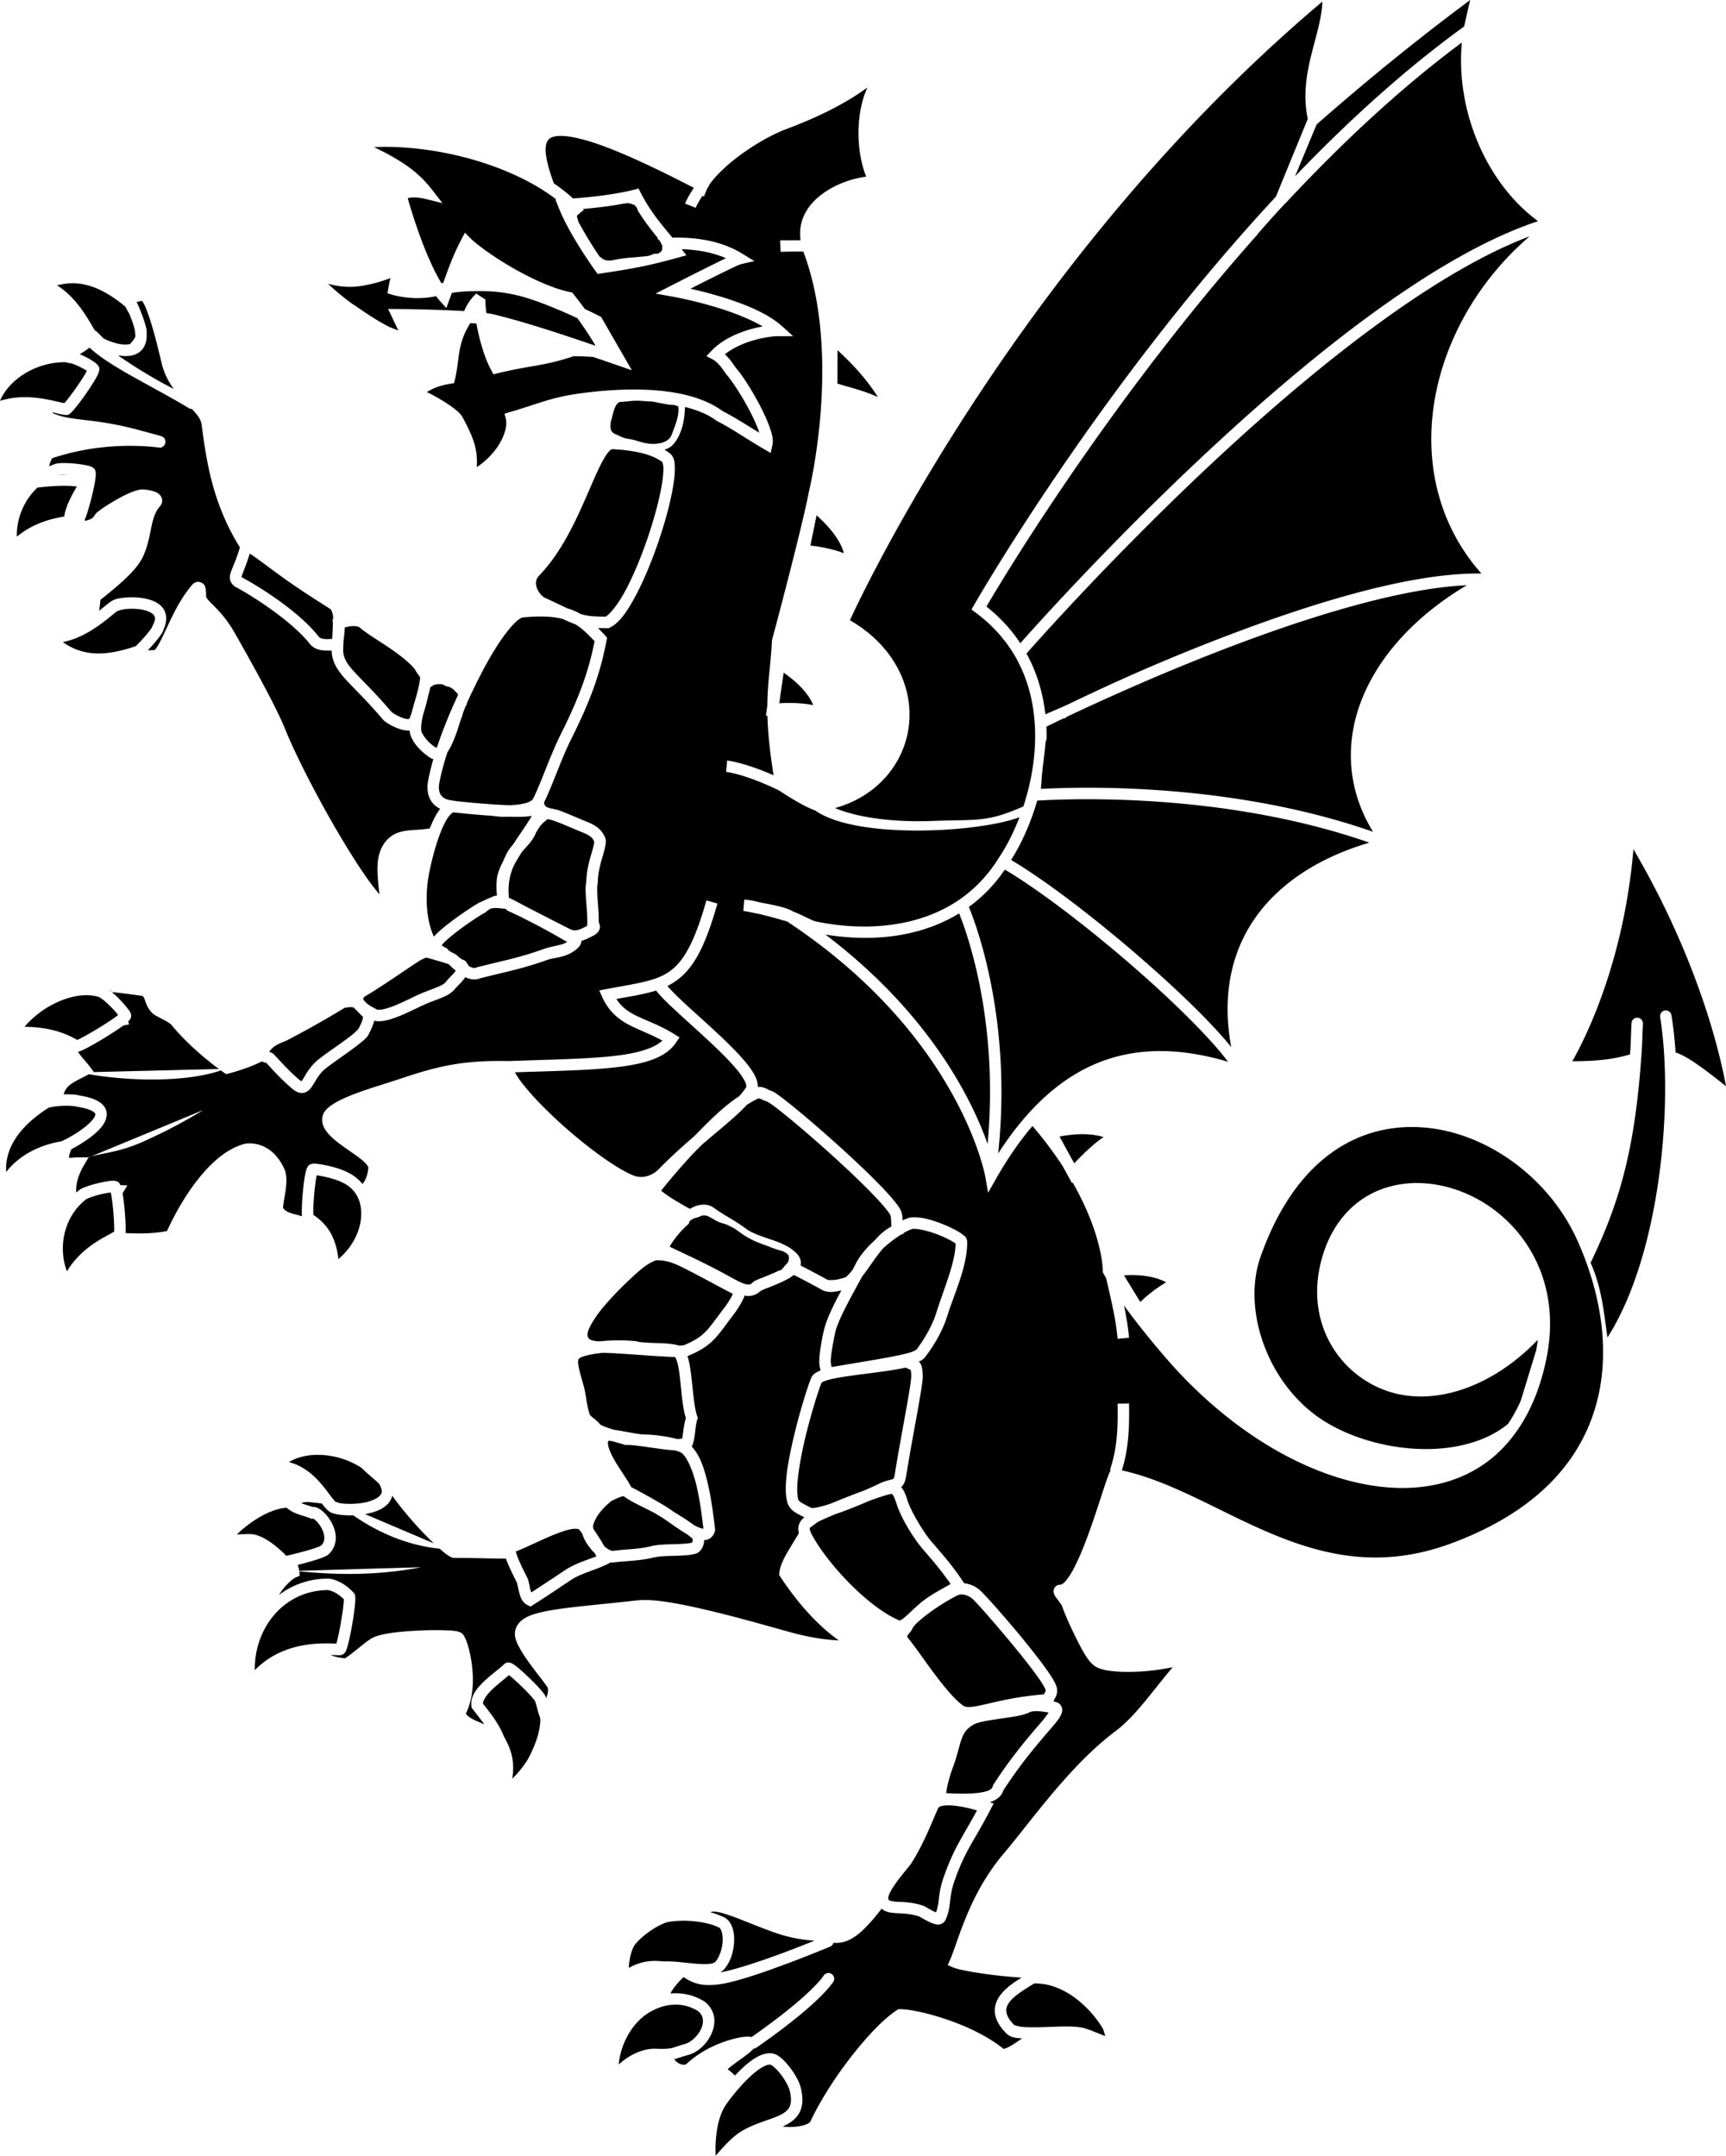 <?xml version="1.0" encoding="UTF-8" standalone="no"?>
<svg
   width="1228.991"
   height="1534.576"
   version="1.1"
   id="svg33"
   sodipodi:docname="dragon.svg"
   xml:space="preserve"
   inkscape:version="1.4.2 (f4327f4, 2025-05-13)"
   xmlns:inkscape="http://www.inkscape.org/namespaces/inkscape"
   xmlns:sodipodi="http://sodipodi.sourceforge.net/DTD/sodipodi-0.dtd"
   xmlns="http://www.w3.org/2000/svg"
   xmlns:svg="http://www.w3.org/2000/svg"><defs
     id="defs33" /><sodipodi:namedview
     id="namedview33"
     pagecolor="#e3e3e3"
     bordercolor="#000000"
     borderopacity="0.25"
     inkscape:showpageshadow="2"
     inkscape:pageopacity="0.0"
     inkscape:pagecheckerboard="0"
     inkscape:deskcolor="#d1d1d1"
     inkscape:zoom="0.6433716"
     inkscape:cx="262.67868"
     inkscape:cy="639.59926"
     inkscape:window-width="3440"
     inkscape:window-height="1369"
     inkscape:window-x="-8"
     inkscape:window-y="-8"
     inkscape:window-maximized="1"
     inkscape:current-layer="g33" /><path
     id="path40"
     style="baseline-shift:baseline;display:inline;overflow:visible;opacity:1;vector-effect:none;stroke:none;enable-background:accumulate;stop-color:#000000;stop-opacity:1"
     d="m 1046.873,0 -0.01,0.004 -0.01,0.004 c -37.469,27.785 -74.187,57.697 -109.383,88.613 -7e-4,6e-4 0,0.001 0,0.002 L 922.146,125.526 C 959.633,86.463 1000.17,49.489 1042.521,18.844 c 1.102,-4.64 2.3,-10.56 4.354,-18.844 z M 941.541,1.164 C 726.37,182.531 613.181,424.063 605.188,441.494 c 32.949,19.172 45.991,49.994 41.631,77.609 -4.016,25.438 -22.748,47.944 -52.227,56.129 16.225,6.841 41.643,10.229 69.424,9.174 32.445,-1.232 38.288,1.235 64.656,-10.326 4.979,-15.056 8.211,-31.762 8.389,-48.57 0.346,-32.834 -10.593,-65.871 -42.422,-89.459 l -2.914,-2.16 1.805,-3.146 c 0,0 88.497,-154.682 214.969,-290.764 l 22.705,-55.371 c -3.946,-18.341 -0.19,-35.455 3.809,-50.678 3.212,-12.228 6.372,-23.262 6.529,-32.768 z m 99.352,29.104 c -44.049,32.693 -86.06,72.138 -124.564,113.377 -6.724,6.914 -10.98,11.757 -19.852,21.834 -0.441,0.512 -0.845,1.048 -1.23,1.596 -109.297,122.877 -186.235,253.326 -192.85,264.713 9.944,7.851 17.891,16.666 24.107,26.107 14.23,-16.034 64.669,-71.928 128.473,-131.811 73.645,-69.119 164.81,-143.686 240.172,-168.637 -35.972,-26.382 -58.758,-77.353 -54.256,-127.18 z M 617.668,62.232 c -11.476,8.502 -29.254,18.976 -57.242,29.436 -11.727,4.385 -25.016,12.284 -35.838,20.58 -9.04,6.93 -16.372,14.474 -19.672,19.52 l 0.135,0.084 c -0.468,0.751 -0.972,1.537 -1.496,2.346 -0.036,0.081 -0.069,0.162 -0.102,0.24 l -2.314,5.631 -0.854,-0.844 c -2.051,3.191 -3.954,6.325 -4.891,8.703 l -7.592,-2.99 c 1.482,-3.762 3.925,-7.692 6.252,-11.223 -28.016,-14.532 -49.571,-24.366 -65.691,-30.195 -16.492,-5.964 -27.407,-7.551 -33.029,-6.461 -2.811,0.545 -4.203,1.504 -5.178,2.848 -0.975,1.343 -1.608,3.41 -1.635,6.467 -0.05,5.621 2.141,14.092 5.84,24.152 5.015,3.394 9.579,6.98 13.607,10.734 27.699,-1.891 43.492,-6.203 43.492,-6.203 l 3.191,-0.869 1.51,2.941 c 6.864,13.368 14.18,21.79 22.633,32.059 16.32,-0.377 34.367,1.95 49.801,11.428 l 8.565,5.262 -9.699,2.174 c 0.026,-0.005 0.043,-0.005 0.053,-0.004 v 0.002 0.002 c -0.071,0.057 -1.25,0.455 -2.432,0.984 -1.469,0.657 -3.435,1.58 -5.701,2.668 -4.532,2.177 -10.28,5.023 -15.916,7.844 -6.037,3.022 -7.651,3.863 -11.84,5.992 5.217,1.184 11.403,2.64 18.576,4.742 16.304,4.777 35.251,11.676 46.645,21.918 l 7.914,7.113 h -10.641 c -4.096,0 -11.984,1.086 -19.975,3.68 -6.421,2.084 -12.877,5.201 -17.961,9.207 1.499,1.406 2.808,2.897 3.912,4.309 1.043,1.334 1.92,2.589 2.603,3.574 0.627,0.905 1.203,1.678 1.234,1.732 v 0.002 0.002 0.004 c 4.563,5.171 11.271,15.625 16.938,26.422 2.833,5.398 5.357,10.825 7.082,15.688 1.725,4.862 2.95,8.946 2.012,13.1 l -1.232,5.451 -4.816,-2.832 c -15.449,-9.086 -21.773,-13.927 -33.287,-19.885 l -0.301,-0.154 -0.272,-0.203 c -5.826,-4.367 -13.529,-7.522 -22.32,-9.695 -0.243,9.57 -2.181,19.18 -8.031,26.275 v 0.002 c -1.732,2.099 -4.027,3.348 -6.562,4.127 1.296,0.782 2.547,1.638 3.742,2.576 3.257,2.553 3.494,6.088 3.607,10.027 0.113,3.941 -0.377,8.683 -1.301,14.111 -1.847,10.857 -5.477,24.388 -10.098,38.023 -4.62,13.636 -10.222,27.34 -16.088,38.465 -5.866,11.125 -11.484,19.77 -18.637,23.393 l -0.863,0.438 -0.967,0.002 c -2.495,0.007 -4.717,-0.013 -6.74,-0.078 1.668,1.673 3.34,3.443 5.068,5.297 l 1.402,1.504 -0.375,2.025 c -4.949,26.575 -13.736,47.366 -25.473,70.828 -6.313,12.617 -12.703,31.291 -18.621,43.695 -0.5,0.585 -0.587,1.637 0.223,2.84 0.116,0.173 0.234,0.344 0.365,0.506 0.391,0.42 0.829,0.801 1.387,0.98 0.281,0.087 0.568,0.15 0.848,0.24 0,0 0.01,0.001 0.01,0.002 v 0 -0.002 -0.002 -0.002 -0.002 -0.002 -0.002 -0.002 -0.002 -0.002 -0.002 c 0.192,0.044 0.402,0.246 0.607,0.283 0.604,0.22 1.229,0.39 1.879,0.324 0.087,-0.01 0.173,-0.02 0.26,-0.031 0.236,0.118 0.479,0.223 0.727,0.318 0.389,0.135 0.776,0.277 1.185,0.336 0.372,0.062 0.748,0.106 1.125,0.105 0.886,0.294 1.807,0.625 2.766,0.982 4.981,1.859 10.922,4.498 16.725,6.891 2.82,1.164 5.471,2.15 8.029,3.791 2.558,1.641 4.904,4.048 6.562,7.365 1.304,2.608 0.9,4.927 0.451,7.24 -0.449,2.313 -1.194,4.765 -1.975,7.455 -1.561,5.38 -3.264,11.653 -3.305,18.055 v 0.488 l -0.117,0.475 c -0.445,1.796 -0.363,6.799 0.047,12.189 0.375,4.932 0.822,10.294 0.709,15.209 0.803,1.548 1.14,3.432 0.613,4.967 -0.769,2.241 -2.359,3.514 -4.031,4.428 l -0.012,0.004 -0.01,0.002 c -3.183,1.724 -5.97,3.127 -8.877,3.912 -0.018,1.113 -0.381,2.155 -0.84,2.955 -1.13,1.969 -2.713,3.181 -5.094,4.77 v 0.002 c -6.349,4.233 -13.746,4.207 -17.998,5.709 v 0.002 c -18.223,6.466 -27.28,7.957 -47.986,13.166 -2.456,1.076 -5.136,1.062 -7.434,0.471 -1.151,-0.296 -2.239,-0.717 -3.279,-1.223 -0.136,0.192 -0.275,0.381 -0.414,0.568 -2.486,3.35 -5.878,6.444 -6.35,7.049 v 0.004 0.002 c -2.013,2.574 -4.421,4.415 -7.42,5.846 -2.999,1.431 -6.659,2.694 -12.461,4.977 v 0.002 c -4.328,1.7 -12.357,6.004 -20.143,9.168 -3.893,1.582 -7.753,2.91 -11.441,3.475 -2.22,0.34 -4.528,0.446 -6.688,-0.102 -0.16,0.761 -0.374,1.49 -0.606,2.199 -1.016,3.121 -2.583,6.009 -3.066,7.016 v 0.002 c -1.365,2.846 -3.447,4.381 -6.162,6.611 -2.716,2.231 -6.04,4.668 -9.459,7.113 -6.838,4.892 -14.257,10.037 -16.771,12.371 -3.876,3.596 -5.751,7.914 -8.271,11.562 -1.26,1.824 -3.002,3.961 -6.043,4.459 -3.041,0.498 -5.711,-0.977 -8.191,-3.084 v 0.002 c -7.436,-6.314 -13.693,-13.322 -18.139,-18.094 -0.044,-0.027 -0.156,-0.101 -0.406,-0.18 -0.56,-0.175 -1.473,-0.37 -2.617,-0.838 -0.099,-0.041 -0.203,-0.083 -0.311,-0.131 -10.092,5.139 -23.517,8.568 -23.517,8.568 l -1.812,0.482 -1.547,-1.062 c 0,-10e-6 -0.821,-0.56 -2.258,-1.604 -24.947,8.614 -65.794,7.642 -93.881,2.695 -6.6e-4,-1.1e-4 -10e-4,1.2e-4 -0.002,0 l -0.918,0.48 c -5.316,2.781 -9.488,4.71 -12.26,6.803 -2.424,1.83 -3.858,3.785 -4.9,7.039 0.214,-0.005 0.425,-0.008 0.637,-0.012 2.282,-0.037 4.402,0.023 6.186,0.16 1.619,0.124 2.758,0.179 4.152,0.635 5.276,0.817 9.301,1.939 12.445,3.5 3.221,1.599 5.681,3.831 6.738,6.762 1.057,2.931 0.448,6 -0.773,8.471 -1.221,2.47 -3.032,4.616 -5.113,6.648 -4.163,4.064 -9.515,7.641 -14.127,10.352 -1.649,0.969 -3.198,1.821 -4.568,2.531 -0.993,2.138 -1.611,4.14 -1.83,5.916 0.254,0.155 0.491,0.145 0.98,0.182 0.949,0.071 3.027,-0.271 5.934,-0.271 h 6.631 c 0.749,-0.239 1.504,-0.461 2.266,-0.67 l 79.973,-33.064 c -20.81,12.63 -33.329,18.051 -39.609,21.041 -18.561,8.834 -30.2,9.234 -40.363,12.023 l -1.875,0.775 -3.492,6.021 c -4.7,8.104 -5.474,14.454 -5.232,18.752 0.003,0.06 0.007,0.118 0.012,0.174 0.911,-0.783 1.858,-1.543 2.844,-2.277 l 0.32,-0.238 0.359,-0.172 c 3.948,-1.888 8.95,-3.327 13.473,-4.33 2.261,-0.502 4.382,-0.882 6.191,-1.113 0.905,-0.115 1.65,-0.232 2.402,-0.273 0.745,-0.042 1.501,-0.006 2.424,0.172 2.353,0.446 2.862,1.777 3.246,2.465 0.097,0.173 0.182,0.339 0.258,0.5 l 4.922,0.148 -3.418,5.617 v 0.002 c 0.586,3.362 1.088,7.629 1.471,11.932 0.383,4.304 0.642,8.613 0.703,12.025 0.03,1.682 0.017,3.131 -0.072,4.361 2.007,0.121 4.419,0.227 7.057,0.272 7.033,0.118 15.649,-0.286 22.477,-1.732 5.566,-12.144 13.108,-25.552 22.193,-36.969 9.564,-12.02 20.748,-21.966 33.523,-25.188 l 0.307,-0.078 0.316,-0.029 c 7.074,-0.652 13.259,1.69 17.891,5.486 4.632,3.797 7.849,8.923 9.943,14.162 l 0.123,0.311 0.07,0.326 c 1.143,5.188 0.519,10.445 -0.234,15.152 -0.671,4.198 -1.361,7.862 -1.521,10.326 1.519,2.289 3.579,3.225 6.768,4.152 1.982,0.576 4.303,1.053 6.697,1.891 -0.01,-0.07 -0.01,-0.14 -0.016,-0.211 -0.093,-1.242 -0.107,-2.709 -0.076,-4.416 0.062,-3.413 0.318,-7.722 0.701,-12.025 0.383,-4.303 0.887,-8.57 1.473,-11.932 0.293,-1.681 0.594,-3.116 0.984,-4.371 0.195,-0.628 0.392,-1.203 0.777,-1.893 0.384,-0.688 0.893,-2.019 3.246,-2.465 0.923,-0.178 1.679,-0.213 2.424,-0.172 v 0.006 c 0.752,0.042 1.496,0.158 2.4,0.273 1.809,0.231 3.932,0.612 6.193,1.113 4.503,0.999 9.476,2.433 13.416,4.309 4.791,2.119 8.649,5.154 11.594,8.795 1.011,-1.233 1.926,-2.73 2.592,-4.475 1.048,-2.746 1.524,-5.715 1.559,-7.525 -0.061,-0.241 -1.255,-2.387 -4.133,-4.797 -2.938,-2.461 -7.073,-5.246 -11.254,-8.172 -4.181,-2.926 -8.414,-5.982 -11.754,-9.395 -3.34,-3.412 -6.153,-7.492 -5.693,-12.457 0.426,-4.623 3.844,-7.494 7.699,-10.004 3.856,-2.51 8.713,-4.712 14.01,-6.783 10.593,-4.143 22.953,-7.69 31.033,-10.387 v -0.002 c 25.013,-8.338 43.01,-14.014 76.854,-13.568 l 1.623,0.021 0.059,0.057 c 32.203,-1.114 58.357,-1.501 77.666,-3.801 16.326,-1.945 27.254,-5.374 33.303,-10.783 -7.933,-4.348 -15.397,-7.025 -22.334,-10.469 -8.172,-4.057 -15.661,-9.732 -20.531,-20.545 l -2.129,-4.725 5.094,-0.959 c 21.358,-4.026 35.049,-5.497 45.035,-12.602 9.986,-7.105 17.679,-20.539 26.186,-50.523 l 7.848,2.227 c -8.683,30.605 -16.991,46.187 -29.305,54.947 -2.038,1.45 -4.155,2.697 -6.365,3.785 2.79,3.177 7.131,7.49 12.152,12.152 7.205,6.689 15.904,14.379 24.094,22.049 8.19,7.67 15.86,15.285 21.162,22.121 2.651,3.418 4.734,6.619 5.969,9.828 0.693,1.801 1.133,3.754 1.047,5.676 0.416,-0.036 0.839,-0.044 1.274,-0.025 h 0.01 c 3.443,0.149 5.048,1.619 8.602,2.971 v 0.002 c 1.989,0.759 3.367,1.844 5.734,3.572 2.368,1.728 5.312,4.021 8.701,6.758 6.778,5.473 15.321,12.718 24.256,20.594 17.869,15.751 37.2,33.877 47.152,45.586 4.098,4.821 6.069,7.495 6.859,10.809 0.396,1.659 0.482,3.079 0.533,4.762 1.947,-0.98 3.742,-1.688 5.508,-2.061 l 0.227,-0.049 0.232,-0.021 -0.01,-0.008 c 0.91,-0.086 1.842,-0.118 2.793,-0.102 6.657,0.116 14.199,2.588 20.904,5.342 3.832,1.574 7.307,3.276 10.016,4.889 1.355,0.806 2.513,1.578 3.506,2.402 0.993,0.825 2.06,1.336 2.639,3.717 l 0.103,0.43 0.012,0.44 c 0.4,17.259 -9.278,37.411 -13.994,52.596 -3.308,10.636 -9.176,20.86 -15.781,29.529 h 0.01 c -1.28,1.686 -2.788,2.614 -4.602,3.352 0.972,1 1.695,2.384 2.047,3.717 0.433,1.642 0.596,3.437 0.709,5.967 0.11,2.49 -0.349,5.591 -1.055,10.166 -0.706,4.575 -1.715,10.334 -2.891,16.869 -2.351,13.071 -5.364,29.238 -7.893,44.916 -0.406,2.505 -0.993,4.529 -2.186,6.275 -0.398,0.582 -0.865,1.097 -1.369,1.547 0.664,0.722 1.219,1.496 1.654,2.254 1.548,2.695 2.328,5.537 3.049,7.705 2.645,7.933 11.542,22.59 16.975,28.869 8.539,9.875 14.485,16.515 22.65,28.662 l 0.604,0.898 c 1.226,0.12 2.401,0.364 3.494,0.693 3.678,1.109 6.571,3.046 8.559,5.039 9.312,9.301 40.674,45.675 50.535,61.596 1.505,2.427 2.472,4.289 3.057,6.07 0.585,1.782 0.702,3.675 0.303,5.221 -0.798,3.09 -1.797,3.396 -2.152,5.121 l -0.109,0.527 c 1.659,0.178 3.351,0.54 4.799,2.273 0.866,1.037 1.299,2.495 1.289,3.666 -0.01,1.171 -0.305,2.105 -0.66,2.953 -1.422,3.393 -4.125,6.375 -7.979,10.895 -7.665,8.989 -19.905,22.767 -33.193,43.228 -0.323,0.957 -0.847,2.376 -2.072,3.857 -1.468,1.776 -3.739,3.339 -6.924,4.461 -0.258,0.091 -0.524,0.179 -0.795,0.266 l 2.818,0.859 -2.26,4.354 c -12.184,23.459 -18.251,29.102 -26.059,52.033 -1.776,5.214 -2.246,9.435 -2.766,13.666 -0.519,4.229 -1.091,8.586 -3.365,13.137 -0.737,1.48 -2.379,2.532 -3.65,2.818 -1.272,0.298 -2.267,0.157 -3.178,-0.021 -1.821,-0.356 -3.419,-1.058 -5.012,-1.828 -1.593,-0.77 -3.119,-1.628 -4.363,-2.346 -1.134,-0.654 -1.999,-1.151 -2.201,-1.266 -6.088,-2.129 -11.46,-2.146 -16.371,-2.432 -2.487,-0.145 -4.891,-0.323 -7.316,-1.248 -1.134,-0.433 -2.255,-1.098 -3.256,-1.963 -3.753,4.89 -7.206,9.012 -10.482,12.418 -4.459,4.635 -8.62,7.985 -12.98,9.986 -3.501,1.607 -7.177,2.246 -10.789,1.877 -0.313,1.181 -1.151,2.209 -2.365,2.719 0,0 -15.359,6.458 -33.295,13.078 -17.936,6.62 -37.929,13.479 -49.576,14.193 -6.424,0.387 -13.296,0.105 -21.512,-5.566 -4.032,3.809 -7.437,7.842 -9.355,11.689 0.842,-0.077 1.683,-0.127 2.523,-0.152 v 0 c 7.555,-0.224 15.042,1.671 21.736,5.899 l 0.201,0.125 0.184,0.15 c 3.755,3.032 5.912,7.061 6.473,11.133 0.561,4.072 -0.334,8.092 -2,11.691 -3.332,7.2 -9.589,13.138 -16.852,15.02 -4.241,1.096 -6.522,2.141 -9.615,2.836 3.555,4.867 8.078,4.077 8.525,3.658 8.583,-8.039 18.404,-12.945 26.66,-15.859 8.256,-2.914 14.362,-3.922 17.91,-3.791 0.563,0.021 1.181,0.054 1.936,0.348 21.873,-15.283 34.795,-26.331 42.195,-33.496 7.524,-7.285 9.092,-10.135 9.092,-10.135 0.544,-0.935 1.437,-1.616 2.482,-1.893 0.392,-0.104 0.795,-0.147 1.193,-0.133 0.664,0.024 1.317,0.209 1.902,0.549 1.948,1.133 2.609,3.63 1.477,5.578 0,0 -2.543,4.221 -10.471,11.896 -7.928,7.675 -21.492,19.226 -44.316,35.103 -0.621,0.432 -1.32,0.668 -2.023,0.721 -0.123,0.12 -0.242,0.237 -0.353,0.359 -1.587,1.752 -3.719,3.374 -6.168,5.201 -2.449,1.828 -5.148,3.735 -7.43,5.418 -2.217,1.635 -4.05,3.168 -4.504,3.641 0.745,0.706 2.595,1.99 4.686,4.062 0.17,0.168 0.336,0.317 0.502,0.445 1.436,-1.524 2.928,-3.035 4.457,-4.488 3.989,-3.792 8.168,-7.181 12.48,-9.316 2.156,-1.068 4.529,-1.85 6.893,-2.012 v 0 c 2.364,-0.162 4.72,0.297 6.844,1.713 3.634,2.427 6.982,6.215 9.883,10.33 2.901,4.115 5.269,8.417 6.279,12.453 1.662,6.655 1.555,12.122 -0.385,16.582 -1.94,4.46 -5.564,7.461 -9.539,9.607 -0.976,0.527 -1.98,1.018 -3.01,1.482 3.733,0.376 7.319,0.35 10.416,-0.039 2.864,-0.36 5.305,-1.016 6.951,-1.756 1.646,-0.74 2.311,-1.569 2.344,-1.639 7.696,-16.351 18.908,-33.399 30.256,-47.771 11.348,-14.372 22.623,-25.982 31.414,-31.684 l 1.004,-0.65 1.193,-0.01 c 6.345,-0.037 18.156,2.277 32.088,6.912 13.901,4.625 29.472,11.579 41.684,21.324 0.085,-0.01 0.369,-0.04 1.066,-0.25 1.285,-0.386 3.365,-1.437 5.76,-2.945 1.871,-1.179 4.026,-2.659 6.34,-4.277 -4.44,-0.319 -8.143,-0.481 -11.236,-3.574 -4.958,-4.961 -7.656,-9.881 -8.123,-14.783 -0.467,-4.902 1.436,-9.329 4.184,-12.838 3.977,-5.08 9.718,-8.902 14.904,-12.076 -7.499,-0.431 -15.207,-1.2 -22.279,-2.115 -6.263,-0.811 -11.986,-1.722 -16.561,-2.598 -4.574,-0.876 -7.715,-1.547 -10.037,-2.547 l -3.773,-1.623 1.65,-3.762 c 5.97,-13.618 13.338,-46.431 38.428,-75.936 19.738,-23.22 46.391,-62.122 79.701,-87.102 14.101,-10.575 26.913,-29.529 40.424,-45.258 -5.448,1.099 -11.243,2.046 -17.26,2.609 -8.247,0.772 -16.518,0.98 -23.547,0.359 -7.029,-0.621 -12.855,-1.563 -16.795,-5.502 -4.14,-4.139 -8.168,-11.969 -12.264,-20.348 -4.095,-8.379 -7.7,-16.79 -9.182,-21.223 v -0.01 c -0.044,-9e-4 -1.845,-2.65 -3.404,-4.697 -0.799,-1.049 -1.586,-1.833 -2.158,-3.711 -0.286,-0.939 -0.533,-2.854 0.779,-4.479 1.313,-1.624 2.993,-1.779 4.016,-1.779 0.278,0 1.306,-0.305 2.828,-1.826 1.523,-1.521 3.339,-4.042 5.17,-7.223 3.663,-6.362 7.457,-15.335 10.957,-24.734 3.5,-9.4 6.733,-19.246 9.447,-27.547 2.715,-8.301 4.809,-14.874 6.465,-18.561 l 0.797,-1.773 -0.492,-0.164 c 4.789,-14.376 5.738,-27.765 5.371,-46.992 l 8.158,-0.156 c 0.356,18.683 -0.531,32.861 -5.109,47.613 35.753,7.877 69.563,29.575 106.242,44.947 38.129,15.98 78.924,25.42 128.643,6.912 59.994,-22.333 90.393,-57.264 102.064,-96.014 11.671,-38.75 4.408,-81.766 -12.701,-119.715 -19.976,-44.316 -64.339,-76.655 -109.322,-80.207 -44.984,-3.552 -90.913,20.671 -116.121,91.891 -13.771,38.909 5.994,93.143 46.16,117.687 19.034,11.634 43.98,18.666 68.006,19.299 23.695,0.624 46.335,-5.017 61.867,-17.752 3.393,-4.864 6.365,-10.415 9.105,-16.324 l 11.068,-36.17 c 0.427,-2.505 0.861,-5.013 1.121,-7.447 -32.417,33.727 -73.181,47.223 -105.578,36.955 -34.848,-11.034 -60.709,-48.323 -48.387,-94.022 6.815,-25.284 21.954,-41.565 40.34,-49.217 18.385,-7.652 39.766,-6.826 59.414,0.811 39.296,15.274 72.072,58.414 60.691,117.193 -4.243,21.921 -11.796,39.803 -21.881,53.898 l 0.047,0.055 c -0.065,0.054 -0.138,0.098 -0.203,0.152 -5.478,7.616 -11.665,14.171 -18.541,19.549 -19.631,15.352 -44.309,21.512 -70.82,19.777 -53.022,-3.47 -113.781,-37.999 -161.666,-94.355 -9.413,-11.077 -19.077,-22.767 -28.004,-35.281 1.563,7.6 2.887,15.337 3.551,22.99 l -8.131,0.705 c -1.221,-14.081 -4.933,-29.058 -8.162,-43.156 -0.616,-1.039 -1.226,-2.083 -1.826,-3.133 l -0.549,-0.957 0.01,-1.103 c 0,0 0.156,-10.982 -6.432,-30.137 -3.188,-9.27 -7.955,-20.364 -15.098,-32.834 l -0.441,0.506 -6.518,-11.887 c -9e-4,-10e-4 0,-0.003 0,-0.004 -5.886,-9.049 -12.991,-18.678 -21.568,-28.744 -9.086,10.587 -17.743,23.107 -26.016,37.635 l -5.618,9.863 -1.949,-11.18 c 0,0 -4.266,-24.715 -24.119,-60.082 C 657.697,742.501 622.435,696.95 560.531,656 c -9.097,-2.677 -15.113,-4.234 -19.754,-5.336 -3.747,-0.729 -5.926,-1.26 -11.494,-2.232 l 0.68,-8.1 c 0,0 0.675,0.105 0.719,0.107 v -0.047 c 0.564,0.098 0.651,0.133 1.195,0.229 0.875,0.067 1.54,0.031 5.144,0.773 1.108,0.228 3.08,0.736 4.541,1.074 12.106,2.255 19.318,3.91 23.219,6.441 l -0.01,0.016 c 4.951,1.715 10.35,4.826 15.152,6.77 21.332,4.651 46.465,5.769 69.93,-0.348 23.584,-6.148 45.449,-19.42 60.871,-43.928 l 0.037,-0.059 0.039,-0.059 c 5.559,-8.199 10.813,-18.304 15.141,-29.576 -29.147,11.035 -116.36,15.932 -145.545,-4.82 -5.185,-1.774 -11.504,-5.381 -16.846,-8.615 -2.695,-1.631 -5.099,-3.163 -6.84,-4.295 -0.858,-0.558 -1.554,-1.021 -2.047,-1.35 C 529.362,550.472 517.05,549.539 517.05,549.539 l 0.688,-8.131 c 0,0 11.642,1.07 33.111,10.502 -2.886,-17.749 -4.099,-31.254 -4.393,-42.432 l -1.121,0.113 1.055,-7.34 c 1e-4,-0.005 0,-0.008 0,-0.014 0.144,-17.701 2.53,-29.714 3.25,-45.963 l 0.019,-0.447 0.117,-0.432 c 0,0 21.09,-78.526 26.24,-105.572 l 0.024,-0.111 0.025,-0.109 c 0,0 23.569,-96.445 -3.812,-169.871 -0.081,-0.216 -0.16,-0.431 -0.236,-0.646 -10.692,-0.05 -16.16,0.193 -16.16,0.193 l -0.361,-8.152 c 0,0 5.588,-0.115 14.537,-0.096 -0.77,-5.682 -0.119,-10.967 1.656,-15.668 2.654,-7.027 7.651,-12.662 13.5,-17.051 9.757,-7.322 21.721,-11.262 31.561,-12.568 -4.107,-10.486 -6.1,-23.602 -5.297,-36.785 0.569,-9.331 2.506,-18.631 6.213,-26.727 z m -342.926,42.297 c -2.805,-0.016 -5.583,0.101 -8.363,0.203 20.487,10.005 31.623,17.812 41.492,30.598 l 7.162,9.277 -11.375,-2.824 c -6.98,-1.733 -11.019,-1.313 -13.107,-0.73 -0.127,0.035 -0.115,0.061 -0.229,0.098 1.015,3.586 3.793,13.217 8.469,26.201 4.336,12.039 9.989,25.188 15.525,34.256 0.446,-0.093 0.885,-0.184 1.318,-0.271 4.489,-12.459 7.078,-19.792 12.822,-30.766 l 2.576,-4.92 3.924,3.93 c 4.678,4.683 16.65,13.401 30.23,21.193 13.581,7.792 29.032,14.832 40.734,17.115 l 1.471,0.287 0.935,1.17 c 2.868,3.588 5.568,7.147 8.066,10.572 6.417,3.025 10.578,5.174 10.578,5.174 l 1.072,0.549 21.859,37.924 -10.312,-3.555 c -5.968,-2.058 -11.716,-4.034 -17.264,-5.928 -0.77,-0.044 -1.558,-0.088 -2.35,-0.131 -2.881,-0.155 -5.819,-0.288 -8.101,-0.344 -1.141,-0.028 -2.125,-0.035 -2.805,-0.019 -0.422,0.01 -0.896,0.125 -0.926,0.121 v -0.002 c 0.021,-0.012 0.176,-0.064 0.535,-0.184 -21.874,7.284 -30.541,6.399 -54.252,12.174 l -3.039,0.74 -1.504,-2.742 c -4.786,-8.726 -8.065,-20.343 -10.105,-30.5 -0.199,-0.993 -0.369,-1.934 -0.517,-2.842 -1.366,-0.127 -2.818,-0.25 -4.346,-0.369 -9.669,15.299 -7.401,25.271 -10.967,40.141 l -0.641,2.666 -2.711,0.414 c -7.809,1.194 -13.059,3.65 -16.336,5.725 -0.123,0.078 -0.139,0.113 -0.256,0.189 2.538,1.284 3.814,1.824 7.943,4.217 3.498,2.027 7.14,4.296 10.271,6.623 3.131,2.327 5.783,4.483 7.402,7.527 7.147,13.387 10.817,22.205 9.844,35.047 5.465,-3.545 10.576,-8.461 14.334,-13.797 5.247,-7.45 7.621,-15.499 6.399,-20.494 l -0.93,-3.795 3.752,-1.092 c 21.519,-6.266 28.991,-10.453 50.332,-13.346 33.233,-4.504 76.865,-5.341 101.248,12.658 9.382,4.875 16.408,9.487 25.998,15.393 -0.154,-0.507 -0.182,-0.869 -0.371,-1.4 -1.523,-4.292 -3.905,-9.459 -6.615,-14.623 -5.418,-10.323 -12.344,-20.861 -15.822,-24.805 -0.755,-0.85 -1.171,-1.541 -1.836,-2.5 -0.665,-0.959 -1.446,-2.072 -2.326,-3.197 -1.759,-2.25 -3.97,-4.49 -5.869,-5.504 l -4.754,-2.537 3.732,-3.887 c 6.76,-7.04 16.042,-11.518 24.852,-14.377 4.039,-1.311 7.892,-2.192 11.48,-2.854 -9.845,-5.809 -23.238,-10.76 -35.201,-14.266 -15.836,-4.64 -29.119,-6.99 -29.119,-6.99 l -11.959,-2.115 10.81,-5.535 c 0,0 10.861,-5.558 22.176,-11.221 5.658,-2.832 11.426,-5.69 16.033,-7.902 0.443,-0.213 0.714,-0.331 1.135,-0.531 -9.909,-4.322 -20.883,-6.107 -31.594,-6.432 l 3.432,4.381 -5.932,1.613 c -18.977,5.163 -28.667,7.418 -54.879,11.26 l -2.449,0.359 -1.449,-2.006 c 0,0 -18.683,-25.636 -26.525,-45.779 l -2.053,-5.275 0.5,-0.025 c -13.017,-10.092 -30.809,-19.13 -50.85,-25.711 -21.921,-7.198 -46.505,-11.535 -70.404,-11.672 z m 172.234,40.152 c -1.066,-0.043 -2.107,0.187 -3.15,0.361 -0.144,0.017 -0.287,0.036 -0.43,0.059 -0.571,-0.036 -1.144,0.094 -1.668,0.389 -0.012,1.8e-4 -0.012,7e-5 -0.012,0 0.019,-0.04 0.04,-0.08 0.062,-0.119 -6.024,1.073 -14.905,2.374 -26.682,3.385 0.228,0.274 0.453,0.549 0.676,0.824 -1.089,0.273 -2.367,1.846 -4.979,3.916 -0.137,0.113 0.026,0.365 0.053,0.545 0.037,0.246 0.093,0.488 0.139,0.732 0.171,1 0.616,1.918 0.912,2.881 0.045,0.155 0.095,0.306 0.15,0.455 -0.234,-0.303 -0.465,-0.607 -0.697,-0.912 0.415,0.781 0.787,1.228 1.213,2.002 0.01,0.011 0.01,0.022 0.02,0.033 4.564,8.301 9.638,16.429 13.031,21.48 0.237,0.405 0.493,0.795 0.785,1.164 0.249,0.367 0.488,0.716 0.713,1.045 0.03,-0.062 0.06,-0.123 0.09,-0.186 1.348,1.266 2.885,2.317 4.766,2.598 1.225,0.135 2.47,0.208 3.692,-0.01 1.024,-0.174 2.038,-0.394 3.062,-0.562 1.217,-0.242 2.432,-0.473 3.666,-0.617 1.551,-0.179 3.096,-0.417 4.648,-0.58 1.292,-0.148 2.591,-0.252 3.889,-0.334 1.282,-0.07 2.562,-0.164 3.834,-0.342 1.11,-0.143 2.239,-0.132 3.348,-0.305 1.033,-0.124 2.076,-0.159 3.102,-0.35 1.24,-0.253 2.452,-0.613 3.586,-1.186 0.337,-0.163 0.671,-0.329 0.998,-0.506 1.143,0.297 3.09,0.023 3.902,-0.607 0.591,-0.459 1.074,-1.042 1.611,-1.562 0.01,-0.162 0.022,-0.325 0.041,-0.488 0.283,-0.073 0.568,-0.147 0.854,-0.221 -0.124,0.009 -0.249,0.016 -0.373,0.025 -0.154,0.011 -0.307,0.022 -0.461,0.033 0.137,-1.042 0.393,-2.096 0.127,-3.096 -0.126,-0.474 -0.4,-0.868 -0.752,-1.197 -0.183,-0.915 -0.731,-1.782 -1.627,-2.736 -0.3,-0.319 -0.765,-0.429 -1.147,-0.643 -0.149,-0.049 -0.277,-0.118 -0.391,-0.201 0.355,-0.033 0.712,-0.065 1.07,-0.096 -5.082,-6.241 -9.952,-12.489 -14.592,-20.021 -0.037,-0.209 -0.078,-0.418 -0.125,-0.627 -0.436,-1.301 -1.012,-2.088 -1.867,-2.717 -0.175,-0.305 -0.352,-0.611 -0.527,-0.92 -0.099,0.132 -0.197,0.265 -0.295,0.402 -0.246,-0.135 -0.509,-0.266 -0.793,-0.4 -1.093,-0.52 -2.278,-0.71 -3.473,-0.789 z m -25.506,12.205 c 0.265,0.332 0.532,0.664 0.799,0.996 -0.128,-0.099 -0.257,-0.196 -0.385,-0.295 -0.1,-0.158 -0.202,-0.314 -0.305,-0.471 -0.035,-0.078 -0.071,-0.154 -0.109,-0.23 z m -6.023,5.531 c 0.151,0.12 0.301,0.24 0.453,0.359 0.056,0.141 0.112,0.281 0.172,0.42 -0.209,-0.26 -0.416,-0.519 -0.625,-0.779 z m 18.191,3.641 c -3e-4,0.03 2e-4,0.06 0,0.09 -0.01,-0.005 -0.015,-0.009 -0.025,-0.014 0.01,-0.025 0.015,-0.051 0.025,-0.076 z m 655.523,2.172 c -71.051,26.786 -158.139,97.67 -228.602,163.803 -66.448,62.364 -118.346,120.391 -129.643,133.188 7.522,13.685 11.76,28.433 13.447,43.299 2.154,-1.047 12.615,-5.417 15.863,-6.967 l 0.109,-0.268 c -0.014,0.079 -0.025,0.158 -0.039,0.236 19.896,-9.494 51.431,-24.604 97.037,-42.619 65.389,-25.83 143.518,-51.507 197.508,-50.615 -32.191,-36.211 -41.366,-82.964 -32.486,-128.004 8.236,-41.777 31.915,-82.093 66.805,-112.053 z m -658.537,5.232 h 0.01 c 0.074,0.064 0.146,0.131 0.217,0.201 0.01,0.018 0.022,0.051 0.022,0.068 v 0.002 0.002 0.002 0.002 0.002 c -0.059,-0.01 -0.109,-0.041 -0.15,-0.084 -0.033,-0.065 -0.064,-0.13 -0.096,-0.195 z m -152.596,24.494 c -8.232,3.208 -17.369,5.323 -24.076,6.004 v 0.002 c -7.417,0.747 -14.454,-0.322 -20.363,-1.949 5.59,5.258 12.316,10.851 17.625,14.523 4.461,2.722 13.084,9.493 25.602,16.006 v 0.002 c 0.493,0.257 3.87,1.586 6.824,2.738 l -7.287,-15.33 6.502,0.039 c 12.847,0.08 27.511,0.441 40.189,1.07 2.574,0.128 5.053,0.263 7.416,0.406 1.136,-2.635 3.507,-7.735 8.656,-12.484 l 6.613,4.357 c 0.029,-0.082 0.047,-0.126 0.057,-0.139 0.01,0.068 -0.107,0.703 -0.117,1.484 -0.01,1.041 0.066,2.492 0.223,4.199 0.111,1.208 0.264,2.547 0.459,3.986 2.075,0.284 3.866,0.6 5.33,0.955 20.687,5.025 44.227,12.699 72.006,22.174 0.114,0.007 0.237,0.015 0.369,0.023 -2.709,-4.502 -6.848,-11.128 -12.902,-19.496 -11.262,-5.24 -28.885,-12.884 -42.342,-16.162 -11.284,-2.743 -19.704,-3.223 -29.217,-3.135 -8.031,0.076 -12.831,0.429 -17.824,1.246 -0.512,1.403 -1.056,2.884 -1.635,4.455 l -2.348,6.369 -4.524,-5.061 c -0.946,-1.059 -1.877,-2.211 -2.791,-3.445 -0.084,0.019 -0.167,0.038 -0.252,0.057 -15.855,3.569 -30.871,-0.998 -30.871,-0.998 l -3.453,-1.02 0.584,-3.555 c 0,0 0.512,-3.294 1.547,-7.324 z m -226.885,3.697 c -3.425,0.052 -6.923,0.557 -10.533,1.486 6.833,4.296 12.323,10.129 16.59,15.854 4.399,5.901 7.771,11.863 9.902,15.576 0.076,0.087 0.154,0.171 0.232,0.256 0.384,0.42 0.852,0.742 1.295,1.096 0.24,0.21 0.512,0.385 0.75,0.598 0.114,0.101 0.217,0.21 0.326,0.316 0.45,0.417 0.859,0.876 1.271,1.33 0.423,0.445 0.868,0.869 1.303,1.303 0.402,0.394 0.795,0.794 1.191,1.193 0.074,0.075 0.151,0.149 0.229,0.221 0.376,0.205 0.766,0.405 1.166,0.596 3.308,1.575 7.452,2.98 11.152,3.539 2.606,0.394 4.91,0.296 6.555,-0.123 0.07,-0.07 0.141,-0.139 0.211,-0.209 0.387,-0.388 0.748,-0.802 1.092,-1.229 0.354,-0.455 0.729,-0.891 1.076,-1.352 0.335,-0.443 0.633,-0.911 0.904,-1.395 0.197,-0.326 0.353,-0.67 0.486,-1.023 0.006,-0.674 -0.039,-1.454 -0.141,-2.361 l -0.07,-0.637 0.127,-0.629 c -0.038,0.186 -0.063,0.286 -0.08,0.316 -6.4e-4,9.5e-4 -0.001,0.005 -0.002,0.006 l -0.002,0.002 h -0.002 -0.002 v 0.002 h -0.002 l -0.002,-0.002 h -0.002 v -0.002 l -0.002,-0.002 c -0.043,-0.09 -0.036,-0.95 -0.252,-1.865 -0.304,-1.287 -0.822,-3.014 -1.463,-4.887 -0.721,-2.106 -1.6,-4.376 -2.506,-6.545 -0.21,-0.335 -0.417,-0.673 -0.621,-1.012 -0.285,-0.516 -0.623,-1.004 -0.902,-1.523 -0.235,-0.43 -0.46,-0.865 -0.676,-1.305 -0.167,-0.342 -0.348,-0.677 -0.533,-1.01 -9.49,-7.855 -18.513,-13.096 -27.496,-15.32 -2.378,-0.589 -4.76,-0.98 -7.168,-1.16 -1.127,-0.084 -2.261,-0.117 -3.402,-0.1 z m 49.914,12.463 c -1.388,0.387 -2.665,0.621 -3.785,0.742 1.687,3.592 3.509,8.083 4.895,12.127 0.699,2.04 1.285,3.955 1.686,5.652 0.358,1.514 0.753,2.596 0.518,4.369 0.538,6.278 -1.657,11.476 -5.691,14.066 -4.159,2.671 -9.119,2.732 -13.879,2.014 -0.274,-0.041 -0.547,-0.086 -0.82,-0.133 11.549,8.093 26.561,17.255 39.721,23.91 -3.521,-4.804 -6.668,-10.594 -8.49,-17.859 -0.872,-3.466 -3.653,-15.85 -7.045,-27.184 -1.696,-5.668 -3.559,-11.05 -5.234,-14.568 -0.751,-1.577 -1.431,-2.584 -1.869,-3.137 z m -37.26,33.307 c -2.335,1.785 -4.658,3.367 -7,4.754 1.753,0.731 3.434,1.53 4.98,2.336 1.748,0.911 3.312,1.829 4.623,2.707 1.307,0.876 2.297,1.549 3.293,2.771 1.522,1.86 1.05,3.2 0.902,3.973 -0.148,0.774 -0.364,1.341 -0.617,1.947 -0.506,1.213 -1.196,2.507 -2.049,3.984 -0.861,1.491 -1.887,3.146 -3.008,4.875 l 0.025,0.057 -0.09,0.043 c -1.083,1.667 -2.254,3.404 -3.451,5.127 -2.466,3.548 -5.032,7.019 -7.174,9.678 -1.071,1.329 -2.024,2.446 -2.893,3.34 -0.434,0.447 -0.832,0.835 -1.344,1.23 -0.512,0.395 -0.773,1.255 -3.264,1.131 -2.538,-0.127 -5.043,-0.889 -8.547,-1.705 -0.184,-0.043 -0.369,-0.086 -0.557,-0.129 -0.089,0.163 -0.152,0.294 -0.188,0.387 0.045,0.041 0.016,0.082 0.602,0.34 h 0.002 c 13.601,5.997 28.555,2.892 62.674,12.352 h 0.002 c 2.285,0.635 6.248,1.683 9.408,2.545 1.58,0.431 2.948,0.812 3.896,1.1 0.474,0.144 0.681,0.173 1.338,0.465 0.164,0.073 0.305,0.062 0.943,0.566 0.16,0.126 0.36,0.291 0.625,0.613 0.133,0.161 0.282,0.365 0.434,0.643 0.152,0.278 0.408,1.093 0.408,1.094 0,9.2e-4 0.026,1.593 0.025,1.594 -1e-4,8.4e-4 -0.628,1.548 -0.629,1.549 -5e-4,7.5e-4 -0.608,0.732 -0.891,0.951 -0.283,0.219 -0.53,0.358 -0.742,0.459 -1.697,0.811 -1.704,0.411 -1.943,0.404 -0.24,-0.007 -0.368,-0.024 -0.496,-0.039 h -0.008 -0.01 c -16.278,-1.96 -44.905,-2.704 -75.783,7.57 l 0.002,0.002 v 0.002 0.002 0.002 c -0.021,0.053 -0.326,0.316 -0.645,0.928 -0.526,1.01 -1.109,2.648 -1.572,4.488 -0.032,0.128 -0.065,0.256 -0.096,0.385 1.641,-0.715 3.346,-1.355 5.111,-1.912 l 0.379,-0.119 0.393,-0.043 c 2.174,-0.245 4.562,-0.298 6.98,-0.221 2.418,0.077 4.867,0.284 7.168,0.553 2.301,0.269 4.431,0.605 6.217,0.98 1.785,0.376 2.967,0.541 4.607,1.492 2.075,1.202 2.108,2.619 2.244,3.395 0.136,0.777 0.133,1.384 0.111,2.041 -0.044,1.314 -0.23,2.769 -0.506,4.453 -0.551,3.368 -1.479,7.566 -2.531,11.756 -1.052,4.19 -2.224,8.343 -3.287,11.586 -0.532,1.621 -1.025,3.002 -1.521,4.145 -0.069,0.159 -0.138,0.312 -0.207,0.463 0.493,0.068 0.833,0.096 0.889,0.152 v 0.002 l 0.006,0.002 0.002,0.002 0.002,0.002 v 0.002 l 0.006,0.002 v 0.002 0.002 0.002 0.002 0.002 l -0.006,0.002 v 0.002 l -0.002,0.002 c -0.024,0.035 -0.129,0.085 -0.328,0.15 4.9,-1.591 5.015,-1.47 7.16,-4.67 l 0.002,-0.002 v -0.002 c 0.854,-1.271 1.316,-1.461 2.072,-2.068 0.756,-0.607 1.676,-1.286 2.754,-2.037 2.156,-1.503 4.933,-3.287 7.977,-5.078 6.087,-3.583 12.934,-7.202 18.709,-8.379 l 0.008,-0.002 h 0.008 c 1.68,-0.34 2.73,-0.183 4.314,-0.018 1.585,0.165 3.356,0.467 5.09,0.982 1.734,0.516 3.465,1.043 5.113,2.83 0.824,0.894 1.61,2.367 1.588,3.998 -0.022,1.631 -0.772,3.017 -1.619,4.008 -3.51,4.105 -4.869,8.852 -6.129,14.848 -1.26,5.996 -2.348,13.088 -5.809,20.691 v 0.002 c -3.527,7.739 -11.455,15.127 -18.525,21.264 -3.535,3.068 -6.865,5.743 -9.277,7.686 -1.142,0.92 -2.037,1.645 -2.654,2.166 -0.157,2.198 -0.425,4.446 -0.766,6.934 -0.037,0.269 -0.066,0.521 -0.09,0.76 3.391,-2.685 6.157,-5.072 8.336,-6.561 v 0.002 c 3.01,-2.057 6.432,-2.483 10.803,-2.832 2.186,-0.175 4.528,-0.221 6.912,-0.098 2.384,0.124 4.81,0.418 7.162,0.932 4.704,1.028 9.318,2.857 12.25,6.838 2.843,3.861 3.038,9.5 0.297,15.176 -0.415,1.745 -1.171,2.611 -2.047,3.898 -0.981,1.441 -2.213,3.019 -3.594,4.674 -1.692,2.028 -3.6,4.156 -5.484,6.135 1.478,-0.062 3.071,-0.113 4.863,-0.143 0.736,-0.825 1.8,-2.224 3.01,-4.408 1.558,-2.812 3.291,-6.479 5.186,-10.52 3.789,-8.081 8.212,-17.658 13.922,-25.613 v -0.002 c 1.428,-1.988 2.607,-3.589 3.717,-4.873 1.11,-1.284 1.674,-2.68 4.652,-3.137 1.489,-0.228 3.598,0.67 4.467,1.742 0.869,1.072 1.079,1.967 1.264,2.807 0.368,1.676 0.414,3.41 0.404,5.771 0,0.337 0.089,0.757 0.949,1.871 0.861,1.114 2.412,2.663 4.383,4.645 3.941,3.962 9.469,9.733 14.783,19.053 10.851,19.017 29.27,51.863 36.039,68.613 7.405,18.327 22.106,47.126 37.031,72.648 7.463,12.761 14.992,24.726 21.67,34.172 3.082,4.359 5.976,8.032 8.598,11.131 -0.642,-5.454 -1.289,-10.931 -1.428,-16.254 -0.234,-9 1.353,-18.082 8.605,-24.24 5.74,-4.869 13.122,-5.065 19.762,-5.512 3.163,-0.213 6.18,-0.465 8.918,-0.99 0.337,-0.857 0.679,-1.696 1.027,-2.516 1.875,-4.41 3.894,-8.251 6.264,-11.27 0.028,-0.036 0.056,-0.072 0.084,-0.107 -2.854,-1.421 -5.122,-3.446 -6.631,-5.936 -2.527,-4.171 -2.879,-9.174 -1.951,-14.094 0.935,-4.965 2.188,-10.109 3.693,-15.355 -1.576,-0.381 -2.185,-1.011 -3.379,-1.803 -1.401,-0.93 -2.982,-2.154 -4.598,-3.637 -3.231,-2.965 -6.651,-6.88 -8.287,-11.764 -0.353,-1.053 -0.583,-2.124 -0.713,-3.211 -0.647,0.056 -1.284,0.055 -1.891,0.018 -2.442,-0.152 -4.75,-0.851 -6.916,-1.709 -2.166,-0.858 -4.172,-1.896 -5.828,-2.881 -1.656,-0.985 -2.808,-1.716 -3.908,-2.811 l -0.121,-0.121 -0.109,-0.129 c -11.095,-13.048 -19.326,-20.855 -25.301,-27.246 -5.974,-6.391 -9.972,-11.811 -11.131,-19.15 v -0.008 -0.006 c -0.142,-0.916 -0.178,-1.811 -0.178,-2.795 -1.241,0.018 -2.733,0.019 -4.24,-0.039 -3.623,-0.14 -8.314,-0.924 -11.414,-4.852 v -0.002 c -12.348,-15.664 -39.51,-33.374 -52.772,-40.422 -2.165,-1.15 -4.006,-3.873 -4.084,-6.281 -0.078,-2.409 0.672,-4.244 1.5,-6.359 1.506,-3.848 3.752,-8.625 5.617,-15.604 -21.231,-33.866 -24.377,-67.601 -27.316,-87.74 -0.506,-3.469 -3.072,-6.759 -6.807,-10.699 -0.753,0.016 -1.518,-0.175 -2.209,-0.596 -24.605,-15.003 -55.101,-28.852 -70.133,-42.537 -0.203,-0.184 -0.382,-0.384 -0.539,-0.596 z m 532.549,1.852 -0.08,23.779 c 8.813,2.799 18.418,4.845 28.797,9.584 -4.82,-7.808 -11.323,-15.804 -17.6,-22.445 -4.207,-4.452 -7.978,-8.014 -11.117,-10.918 z M 47.039,257.854 C 35.001,257.589 23.331,261.652 14.404,268.064 7.671,272.901 2.678,279.026 0,285.348 c 9.429,-3.004 18.838,-3.012 26.789,-2.062 5.109,0.61 9.649,1.602 13.248,2.439 2.929,0.682 4.652,1.029 5.783,1.225 0.547,-0.587 1.216,-1.344 2.061,-2.393 1.958,-2.43 4.452,-5.801 6.826,-9.217 2.374,-3.416 4.645,-6.903 6.158,-9.523 0.457,-0.792 0.664,-1.257 0.957,-1.84 -0.986,-0.658 -2.31,-1.441 -3.814,-2.225 -2.2,-1.146 -4.779,-2.273 -7.262,-3.119 -0.02,-0.003 -0.039,-0.005 -0.059,-0.008 -0.717,-0.098 -1.433,-0.196 -2.15,-0.291 -0.092,-0.02 -0.185,-0.039 -0.277,-0.057 -0.406,-0.14 -0.815,-0.282 -1.221,-0.424 z m 11.699,7.771 c -0.045,0.014 -0.089,0.037 -0.133,0.055 0.023,-0.012 0.048,-0.024 0.074,-0.035 0.014,-0.006 0.047,-0.017 0.059,-0.019 z m 394.787,19.629 c -0.7,0.006 -1.402,0.014 -2.102,0.039 -0.855,0.036 -1.708,0.09 -2.559,0.184 -0.712,0.078 -1.422,0.174 -2.135,0.244 -0.3,0.03 -0.6,0.054 -0.9,0.072 -1.218,0.113 -2.436,0.212 -3.658,0.264 -2.22,0.093 -3.644,2.322 -4.639,4.961 -0.557,1.478 -0.98,3.083 -1.332,4.516 -0.421,1.71 -0.74,3.171 -1.07,3.871 -0.064,0.26 -0.127,0.521 -0.186,0.781 -0.574,4.469 -0.613,7.944 4.648,9.355 0.832,0.522 1.711,0.949 2.606,1.354 0.721,0.299 1.444,0.59 2.195,0.807 0.889,0.286 1.792,0.552 2.725,0.65 0.892,0.134 1.773,0.325 2.66,0.488 0.799,0.168 1.597,0.339 2.383,0.564 0.644,0.194 1.297,0.356 1.938,0.561 0.946,0.326 1.911,0.59 2.869,0.875 1.45,0.398 2.926,0.656 4.408,0.902 1.258,0.16 2.529,0.272 3.799,0.238 1,-0.032 2.001,-0.079 2.996,-0.189 1.088,-0.133 2.164,-0.326 3.219,-0.627 1.083,-0.343 2.157,-0.746 3.127,-1.346 1.056,-0.694 2.091,-1.429 2.777,-2.52 0.625,-1.015 1.164,-2.086 1.51,-3.23 1.988,-5.383 5.032,-12.337 4.148,-18.506 -0.077,-0.535 -2.559,-1.316 -3.977,-1.336 -0.79,-0.028 -1.58,-0.073 -2.365,-0.164 -1.102,-0.129 -2.19,-0.32 -3.281,-0.518 -1.172,-0.214 -2.343,-0.441 -3.514,-0.664 -1.189,-0.234 -2.376,-0.48 -3.566,-0.705 -1.184,-0.235 -2.377,-0.421 -3.588,-0.414 -0.757,-0.02 -1.515,-0.045 -2.269,-0.111 -0.819,-0.073 -1.634,-0.187 -2.457,-0.195 -0.733,-0.038 -1.461,-0.103 -2.191,-0.174 -0.736,-0.039 -1.472,-0.038 -2.209,-0.027 z m -408.348,0.58 c -0.007,0.02 -0.013,0.041 -0.021,0.06 -0.008,0.006 -0.015,0.012 -0.018,0.014 h -0.002 v -0.002 -0.002 c 0.003,-0.007 0.016,-0.028 0.041,-0.07 z m 0.193,1.611 c -0.299,0.154 -0.35,0.324 -0.359,0.34 0.016,-0.016 0.196,-0.181 0.359,-0.34 z M 445.981,298.688 v 0 c 0.031,0.005 0.214,0.134 0.303,0.248 -0.037,-0.021 -0.072,-0.042 -0.109,-0.065 -0.122,-0.099 -0.181,-0.155 -0.195,-0.176 v -0.002 -0.002 -0.002 z m -332.486,11.652 c -0.038,0.007 -0.152,0.06 -0.186,0.065 0.149,0.017 0.365,0.023 0.518,0.039 -0.074,-0.015 -0.121,-0.102 -0.326,-0.104 h -0.002 -0.002 z m 0.367,0.107 c 0.061,0.008 0.154,0.009 0.215,0.016 l -0.008,-0.002 c -0.011,-0.001 -0.066,-0.009 -0.207,-0.014 z m 322.187,9.299 c -0.278,-0.012 -0.836,0.084 -2.025,1.236 -1.204,1.167 -2.733,3.284 -4.334,6.098 -3.2,5.626 -6.762,13.967 -10.861,23.402 -8.199,18.872 -18.579,42.239 -34.76,59.068 -2.81,2.921 -2.869,5.857 -1.774,9.045 1.095,3.187 3.924,6.105 5.473,6.822 v 0.002 c 7.005,3.232 12.137,5.727 16.184,7.627 1.608,0.472 3.138,1.015 4.607,1.631 1.622,0.68 3.151,1.44 4.613,2.275 4.841,1.618 9.253,1.986 18.154,2 3.454,-2.185 9.204,-9.41 14.492,-19.439 5.574,-10.571 11.067,-23.969 15.576,-37.277 4.51,-13.308 8.046,-26.562 9.783,-36.773 0.869,-5.106 1.274,-9.469 1.188,-12.508 -0.071,-2.469 -0.785,-3.802 -0.695,-3.938 v -0.002 -0.002 -0.002 -0.002 -0.002 c 0.012,-10e-4 0.029,-10e-4 0.047,0.006 -8.528,-6.591 -23.254,-8.612 -35.658,-9.268 z m 35.791,9.348 c 0.01,0.006 0.016,0.013 0.027,0.021 v -0.002 -0.002 c -0.01,-0.007 -0.017,-0.012 -0.027,-0.018 z m -424.277,8.729 c -2.015,-0.062 -3.867,-0.008 -5.416,0.145 -0.059,0.019 -0.113,0.047 -0.172,0.066 2.136,-0.053 4.501,-0.2 6.379,-0.152 -0.264,-0.011 -0.53,-0.051 -0.791,-0.059 z m -3.209,8.002 c -4.063,0.035 -8.774,0.295 -14.256,0.875 l -3.393,0.359 c -10.138,9.393 -15.113,23.085 -14.686,34.967 7.54,-6.268 15.835,-9.885 23.146,-11.986 3.909,-1.124 7.542,-1.853 10.631,-2.391 0.125,-1.311 0.425,-2.612 0.785,-3.926 0.77,-2.811 1.973,-5.704 3.334,-8.543 1.543,-3.218 3.228,-6.207 4.809,-8.873 -2.891,-0.326 -6.308,-0.517 -10.371,-0.482 z m 537.08,20.994 -4.398,21.547 c 2.226,0.265 4.945,0.619 8.141,1.201 4.92,0.896 10.527,2.215 15.703,4.238 -1.433,-5.778 -5.667,-12.467 -10.613,-18.119 -3.134,-3.581 -6.269,-6.549 -8.832,-8.867 z M 177.832,394.062 c -1.873,6.191 -3.89,11.167 -5.041,14.107 -0.623,1.592 -0.753,2.372 -0.81,2.678 14.185,7.581 41.064,24.714 54.973,42.357 v 0.002 c 0.871,1.101 2.629,1.647 5.322,1.752 1.396,0.054 2.792,-0.07 4.256,-0.131 0.01,-0.177 0.019,-0.354 0.029,-0.531 0.261,-4.584 0.494,-9.569 0.438,-10.396 l -0.217,-3.166 0.535,-0.176 c -0.09,-1.265 -0.241,-2.441 -0.459,-3.453 -0.478,-2.218 -1.301,-3.333 -1.613,-3.535 -6.265,-4.035 -20.391,-12.789 -34.07,-22.637 -6.815,-4.905 -13.783,-10.178 -19.025,-13.943 -1.818,-1.306 -3.031,-2.085 -4.316,-2.928 z m 878.332,15.688 -0.01,0.336 c 0.071,-0.037 0.144,-0.074 0.215,-0.111 -0.069,-0.075 -0.137,-0.15 -0.205,-0.225 z m -11.709,6.854 c -50.998,2.274 -123.292,25.864 -184.107,49.887 -43.258,17.087 -80.81,34.319 -101.358,44.066 -0.034,0.164 -0.07,0.327 -0.107,0.49 -0.013,0.074 -0.027,0.149 -0.041,0.223 -0.501,-0.01 -1.004,0.011 -1.502,0.07 -5.569,2.65 -9.741,4.681 -12.258,5.916 0.134,2.785 0.183,5.566 0.154,8.34 0,0.191 -0.023,0.382 -0.023,0.572 -0.475,1.086 -0.806,2.407 -0.928,3.969 -0.184,2.355 -0.401,4.712 -0.69,7.057 -0.315,1.964 -0.4,3.961 -0.695,5.926 -0.282,1.566 -0.456,3.147 -0.576,4.732 -0.07,1.261 -0.297,2.506 -0.443,3.76 -0.178,1.521 -0.219,3.051 -0.252,4.58 -0.111,1.095 -0.235,2.189 -0.334,3.285 -0.057,0.583 -0.07,1.138 -0.057,1.664 0,10e-4 -10e-5,0.003 0,0.004 l -0.191,0.459 c 8.304,-0.458 22.099,-0.988 39.779,-0.83 47.784,0.426 123.955,5.875 196.846,31.344 -18.439,-29.857 -20.347,-63.483 -7.779,-94.811 12.298,-30.654 38.089,-59.06 74.562,-80.703 z M 96.27,433.426 c -2.007,-0.105 -4.015,-0.074 -5.842,0.072 -3.653,0.292 -6.902,1.471 -6.848,1.434 -2.31,1.578 -9.102,7.823 -17.676,13.262 -6.029,3.825 -13.24,7.315 -21.158,8.889 6.219,4.411 12.647,6.884 19.633,7.742 9.496,1.167 20.179,-0.661 32.336,-4.9 2.499,-2.448 5.421,-5.54 7.779,-8.367 1.268,-1.52 2.369,-2.946 3.113,-4.039 0.535,-0.786 0.834,-1.601 0.902,-1.654 h 0.002 l 0.002,-0.002 h 0.002 0.002 l 0.002,0.002 0.002,0.002 c 3.6e-4,7.3e-4 -3.1e-4,0.003 0,0.004 0.007,0.03 -0.005,0.135 -0.037,0.33 l 0.105,-0.629 0.291,-0.566 c 2.149,-4.172 1.684,-5.73 0.652,-7.131 -1.031,-1.4 -3.764,-2.904 -7.42,-3.703 -1.828,-0.399 -3.836,-0.64 -5.844,-0.744 z m 286.809,5.469 c -3.335,0.059 -7.019,0.272 -11.119,0.65 -0.045,0.005 -1.542,0.513 -3.449,2.102 -1.909,1.59 -4.294,4.088 -6.916,7.371 -5.245,6.567 -11.479,16.265 -17.867,28.449 v 0.002 c -3.769,7.187 -7.587,14.912 -11.217,22.859 -0.087,0.368 -0.157,0.76 -0.207,1.178 -0.011,0.034 -0.01,0.056 -0.01,0.07 -0.22,0.293 -0.434,0.591 -0.633,0.898 -0.723,1.606 -1.222,3.238 -1.926,4.857 -0.229,0.782 -0.463,1.563 -0.664,2.354 -0.071,0.277 -0.129,0.546 -0.176,0.809 -0.48,0.998 -0.877,1.896 -1.113,2.684 v 0.004 c -2.33,7.814 -4.67,14.284 -7.236,19.049 -0.629,1.168 -1.264,2.239 -1.949,3.211 -2.471,7.582 -4.458,14.948 -5.754,21.826 v 0.002 c -0.672,3.559 -0.267,6.406 0.912,8.352 1.179,1.946 3.176,3.464 7.412,4.107 1.416,0.216 2.91,0.438 4.463,0.66 4.19,0.444 13.345,1.366 23.1,2.059 4.691,0.333 9.521,0.61 13.975,0.756 3.997,-0.146 7.584,-0.532 10.408,-1.195 3.978,-0.934 5.984,-2.417 6.459,-3.369 v -0.002 c 5.63,-11.25 12.428,-31.366 19.529,-45.559 11.279,-22.549 19.44,-42.026 24.273,-66.627 -4.863,-5.147 -8.999,-9.198 -13.726,-12.062 -2.673,-0.949 -5.42,-2.156 -8.756,-3.717 -4.665,-1.271 -10.364,-1.908 -17.809,-1.777 z m -291.506,3.465 h 0.002 0.002 v 0.002 0.002 0.002 c -0.002,0.003 -0.005,0.008 -0.01,0.014 -0.079,0.095 -0.156,0.191 -0.23,0.289 -0.016,-0.025 -0.003,-0.063 0.021,-0.102 0.006,-0.01 0.011,-0.019 0.019,-0.029 0.061,-0.08 0.164,-0.162 0.193,-0.176 z m 161.074,3.338 c -0.577,-0.034 -1.209,-0.036 -1.891,0.01 -1.685,0.113 -3.498,0.484 -5.258,0.93 -0.13,2.995 -0.425,5.826 -0.711,8.104 -0.052,0.417 -0.104,0.825 -0.156,1.215 -0.102,1.857 -0.192,3.653 -0.236,5.17 -0.054,1.84 0.018,3.455 0.037,3.576 0.824,5.192 3.36,8.771 9.029,14.836 5.634,6.027 14.117,14.121 25.338,27.289 v 0.002 0.004 c 0,-0.015 1.052,0.823 2.309,1.57 1.321,0.785 3,1.649 4.66,2.307 1.66,0.657 3.322,1.084 4.418,1.152 0.636,0.04 0.967,-0.017 1.125,-0.062 0.091,-0.14 0.23,-0.36 0.352,-0.623 0.304,-0.655 0.692,-1.63 1.103,-2.789 0.093,-0.263 0.189,-0.537 0.285,-0.818 0.259,-1 0.53,-2.004 0.803,-3.014 1.077,-3.991 2.314,-8.016 3.254,-11.418 0.64,-2.665 1.189,-5.165 1.568,-7.125 -0.031,-0.019 -0.062,-0.037 -0.092,-0.057 0.23,-0.683 0.362,-1.403 0.451,-2.143 0.084,-0.629 0.074,-1.255 0.01,-1.877 -0.058,-0.085 -0.13,-0.187 -0.219,-0.326 -0.434,-0.678 -1.651,-1.985 -2.83,-4.131 -2.124,-3.863 -10.179,-10.466 -18.564,-16.154 -8.382,-5.687 -16.842,-10.646 -21.332,-14.652 -0.498,-0.442 -1.721,-0.867 -3.451,-0.975 z m -4.994,5.039 c 0.016,0.009 0.063,0.039 0.084,0.051 0.066,0.054 0.13,0.108 0.195,0.162 -0.103,-0.062 -0.196,-0.133 -0.279,-0.211 z m 310.34,28.102 -3.127,21.785 c 2.175,-0.111 4.651,-0.228 7.686,-0.207 5.077,0.035 10.929,0.369 16.447,1.51 -2.096,-5.554 -6.886,-11.378 -12.092,-16.072 -3.229,-2.912 -6.353,-5.214 -8.914,-7.016 z m -244.478,8.148 c -1.022,-0.01 -2.043,0.057 -3.049,0.248 -1.673,0.377 -3.061,1.002 -4.144,2.293 -0.506,2.429 -1.286,5.377 -2.01,8.219 0.01,0.036 0.012,0.076 0.022,0.111 -0.098,0.34 -0.201,0.695 -0.301,1.037 -0.277,1.064 -0.459,1.999 -0.75,3.061 -0.661,2.407 -1.343,4.744 -2.023,6.844 -1.262,5.367 -1.715,10.225 -1.185,11.807 0.903,2.696 3.465,5.958 6.066,8.346 1.301,1.194 2.599,2.189 3.592,2.848 0.347,0.23 0.648,0.343 0.947,0.471 0.057,-0.05 0.03,-0.023 0.117,-0.104 0.137,-0.127 0.292,-0.289 0.463,-0.488 4.074,-12.331 9.309,-24.988 14.904,-37.027 -0.115,-0.29 -0.26,-0.574 -0.435,-0.848 -0.23,-0.358 -0.559,-0.641 -0.84,-0.961 v -0.002 -0.002 -0.002 -0.002 -0.002 c -0.023,-1.6e-4 -0.023,1.8e-4 -0.023,0 v -0.002 -0.002 c -0.107,-0.159 -0.546,-0.593 -0.625,-0.678 -0.514,-0.514 -1.036,-1.021 -1.58,-1.504 -0.871,-0.766 -1.893,-1.279 -2.963,-1.697 -0.67,-0.22 -1.36,-0.35 -2.057,-0.436 -1.25,-0.825 -2.589,-1.453 -4.115,-1.527 z m 11.092,5.617 c 0.014,0.01 0.059,0.043 0.076,0.059 0.01,0.009 0.019,0.022 0.031,0.035 -0.035,-0.031 -0.072,-0.062 -0.107,-0.094 z m -1.068,3.713 h 0.01 v 0.002 0.002 0.002 0.002 0.002 c -0.01,-1.3e-4 -0.01,-8e-5 -0.01,0 v -0.002 -0.002 -0.002 -0.002 z m 0.018,0.023 h 0.035 c 0.026,0.029 0.035,0.059 0.062,0.088 -0.033,-0.033 -0.073,-0.063 -0.098,-0.088 z m 0.105,0.111 h 0.021 v 0.002 0.002 0.002 c -0.021,-1.4e-4 -0.021,-3e-5 -0.021,0 v -0.002 -0.002 z m 448.33,72.492 c -15.423,0.047 -27.045,0.597 -33.447,0.988 -4.602,15.994 -11.202,30.519 -18.576,42.244 25.643,15.271 60.831,42.379 92.603,70.02 26.292,22.873 50.067,45.807 64.137,63.203 -6.704,-36.132 -0.179,-67.06 16.643,-91.379 17.734,-25.638 46.475,-43.783 81.695,-54.174 C 898.734,573.177 818.261,568.803 771.991,568.943 Z m -449.014,9.35 c -0.41,0.058 -1.62,0.613 -3.211,2.641 -1.648,2.1 -3.466,5.416 -5.17,9.424 -3.408,8.015 -6.436,18.786 -8.588,28.959 v 0.002 c -2.916,13.773 -2.612,25.546 -0.979,34.57 0.957,5.288 2.439,9.669 3.891,12.857 0.31,-0.341 0.636,-0.684 0.975,-1.033 3.028,-3.124 7.222,-6.557 11.65,-9.9 4.429,-3.344 9.066,-6.556 12.842,-9.029 1.888,-1.237 3.554,-2.288 4.9,-3.088 1.347,-0.8 1.953,-1.263 3.4,-1.744 l -0.025,0.002 c 0.209,-0.07 3.123,-1.546 5.965,-2.732 1.607,-0.671 3.319,-1.513 5.248,-1.787 -0.274,-2.327 -0.564,-5.761 -0.193,-10.713 0.331,-4.442 2.156,-9.001 4.633,-13.734 0.711,-1.699 1.502,-3.413 2.375,-5.158 1.275,-2.549 2.92,-4.695 4.606,-6.633 2.39,-3.7 4.867,-7.319 7.133,-10.652 2.643,-3.887 4.701,-7.107 6.244,-9.721 -3.038,0.487 -6.407,0.674 -10.645,0.65 -1.658,-0.009 -3.391,-0.044 -5.174,-0.1 -1.724,0.057 -3.493,0.07 -5.295,0.051 -3.09,-0.033 -6.061,-0.622 -9.262,-0.832 -0.042,-0.003 -0.083,-0.003 -0.125,-0.006 -13.167,-0.934 -24.591,-2.225 -25.193,-2.293 z m 67.158,4.854 c -0.138,0.01 -0.235,0.036 -0.307,0.051 -4.243,3.305 -5.018,4.238 -8.104,9.381 -1.629,4.331 -4.464,7.612 -7.088,10.488 -0.998,1.094 -1.967,2.143 -2.857,3.162 -1.437,2.239 -2.816,4.474 -4.066,6.646 -0.841,1.461 -1.615,2.904 -2.307,4.295 -2.627,6.528 -3.638,12.394 -3.197,20 0.075,0.661 0.138,1.309 0.17,1.982 3.719,1.511 8.918,4.562 13.426,6.861 0.171,0.084 0.346,0.18 0.519,0.266 9.884,5.064 19.993,10.311 29.297,14.963 v 0.002 c 2.166,1.081 3.445,1.212 5.35,0.842 1.719,-0.334 4.091,-1.389 7.088,-2.967 l 0.082,-1.666 c 0.212,-4.319 -0.299,-10.106 -0.717,-15.594 -0.401,-5.235 -0.829,-10.01 0.061,-14.168 0.106,-7.647 2.05,-14.562 3.607,-19.932 0.791,-2.726 1.476,-5.072 1.799,-6.736 0.25,-1.287 0.13,-2.081 0.172,-2.158 v -0.002 -0.002 c -1.036,-2.024 -2.056,-3.034 -3.596,-4.021 -1.577,-1.011 -3.816,-1.91 -6.736,-3.115 -5.937,-2.448 -11.875,-5.075 -16.467,-6.789 -2.296,-0.857 -4.271,-1.478 -5.543,-1.736 -0.255,-0.052 -0.443,-0.061 -0.586,-0.053 z m 772.943,21.363 c -6.958,82.135 -35.493,136.88 -43.494,150.928 21.375,-0.022 30.792,-2.015 41.018,-4.785 0.706,-7.124 0.653,-14.118 1.103,-22.324 a 4.08,4.08 0 0 1 4.297,-3.85 4.08,4.08 0 0 1 3.85,4.299 c -0.369,6.718 -0.442,13.067 -0.902,19.637 l 0.018,-0.004 -0.42,5.74 c -4.8,65.757 -15.715,102.594 -35.973,144.777 8.012,17.793 9.512,35.901 12.024,53.197 38.218,-59.992 47.05,-168.774 37.502,-228.104 a 4.08,4.08 0 0 1 3.381,-4.678 4.08,4.08 0 0 1 4.676,3.381 c 1.303,8.095 2.295,17.017 2.945,26.545 0.51,0.123 0.879,0.167 1.973,0.617 1.636,0.673 4.026,1.834 7.451,3.889 5.476,3.284 14.635,9.953 26.465,19.492 -4.066,-22.186 -19.14,-88.843 -65.912,-168.758 z m -447.578,14.506 c -7.393,10.91 -16.102,19.672 -25.641,26.584 5.257,12.675 31.001,80.715 20.879,175.506 20.698,-32.032 44.121,-53.587 71.025,-64.494 27.504,-11.15 58.359,-11 92.666,-0.779 -12.199,-16.411 -38.285,-42.313 -67.215,-67.48 -31.632,-27.519 -66.922,-54.61 -91.715,-69.336 z m -362.461,27.355 c -0.586,0.015 -1.175,0.042 -1.758,0.102 -0.374,0.056 -0.752,0.094 -1.125,0.154 -0.469,0.072 -0.887,0.294 -1.295,0.523 -0.375,0.199 -0.726,0.437 -1.074,0.68 -0.405,0.277 -0.816,0.544 -1.205,0.842 -0.324,0.266 -0.62,0.56 -0.893,0.873 -0.138,0.051 -0.276,0.1 -0.416,0.146 v 0.002 0.002 c 0.091,-0.03 0.141,-0.046 0.158,-0.047 v 0.002 0.002 0.002 0.002 c -0.076,0.065 -1.028,0.499 -1.963,1.055 -1.197,0.711 -2.791,1.709 -4.604,2.896 -3.625,2.375 -8.142,5.511 -12.391,8.719 -4.249,3.208 -8.251,6.528 -10.709,9.064 -0.692,0.714 -0.88,1.057 -1.279,1.578 0.806,0.505 1.332,0.917 2.557,1.555 0.524,0.273 1.073,0.559 1.639,0.867 0.245,0.759 0.935,1.239 1.566,1.67 0.468,0.327 0.965,0.608 1.455,0.898 0.504,0.299 1.038,0.539 1.574,0.773 0.455,0.202 0.871,0.471 1.279,0.754 0.59,0.412 1.133,0.881 1.68,1.346 0.547,0.485 1.091,0.977 1.684,1.406 0.56,0.386 1.164,0.699 1.775,0.994 0.392,0.176 0.799,0.315 1.186,0.504 0.239,0.111 0.443,0.28 0.613,0.48 0.323,0.364 0.61,0.756 0.891,1.152 0.172,0.245 0.303,0.509 0.438,0.775 0.186,0.37 0.434,0.692 0.719,0.984 0.038,0.144 0.072,0.289 0.103,0.434 1.137,0.683 2.192,1.155 3.023,1.369 1.075,0.277 1.627,0.209 2.201,-0.078 l 0.399,-0.199 0.432,-0.107 c 21.165,-5.334 29.729,-6.686 47.633,-13.039 v -0.002 c 6.267,-2.216 12.702,-2.482 16.191,-4.807 0.278,-0.186 0.141,-0.126 0.371,-0.297 -0.55,-0.227 -0.989,-0.35 -1.637,-0.73 -11.5,-6.749 -19.846,-11.12 -26.996,-14.711 -1.706,-0.892 -3.336,-1.703 -4.93,-2.504 -3.45,-1.663 -6.597,-3.124 -9.342,-4.373 -0.01,-0.012 -0.012,-0.024 -0.022,-0.035 -0.135,-0.291 -0.363,-0.535 -0.594,-0.758 -0.126,-0.122 -0.305,-0.171 -0.457,-0.258 -0.52,-0.204 -1.076,-0.222 -1.627,-0.24 -0.484,-0.042 -0.969,-0.06 -1.449,-0.133 -0.611,-0.106 -1.226,-0.176 -1.844,-0.223 -0.652,-0.043 -1.306,-0.056 -1.959,-0.066 z m 329.898,3.84 c -9.803,5.989 -20.303,10.237 -31.029,13.033 -21.625,5.637 -44.025,5.31 -64.172,2.035 49.238,37.285 79.094,76.841 96.875,108.518 9.114,16.236 14.901,30.048 18.602,40.562 8.043,-86.992 -14.32,-149.386 -20.275,-164.148 z m -352.738,27.891 h 0.01 c 0,0 0.01,5e-5 0.01,0 v 0.002 0.002 0.002 0.002 c -0.01,0.007 -0.037,0.018 -0.086,0.035 -0.027,-0.005 -0.052,-0.011 -0.078,-0.018 0.053,-0.011 0.116,-0.023 0.148,-0.025 z m -0.434,0.342 c 0.046,0.031 0.086,0.065 0.133,0.098 -0.02,-0.012 -0.083,-0.049 -0.109,-0.065 -0.01,-0.01 -0.014,-0.023 -0.024,-0.033 z m -26.42,3.336 c -0.271,0.003 -0.426,0.045 -0.543,0.078 -0.311,0.087 -0.96,0.595 -2.752,1.295 v 0.002 c 0.073,-0.029 0.112,-0.043 0.125,-0.045 v 0.002 0.002 c -0.042,0.041 -0.724,0.381 -1.422,0.814 -0.893,0.555 -2.1,1.337 -3.522,2.275 -2.842,1.877 -6.555,4.385 -10.588,7.1 -8.065,5.427 -17.381,11.661 -23.986,15.529 v 0.002 c -1.346,0.791 -1.808,1.464 -1.93,1.748 -0.115,0.284 -0.166,0.345 0.096,0.957 0.523,1.225 3.183,3.952 7.955,6.219 l 0.494,0.234 0.416,0.357 c 0.276,0.238 1.575,0.682 4.152,0.287 2.577,-0.394 6.014,-1.508 9.604,-2.967 7.179,-2.918 14.858,-7.093 20.23,-9.203 5.918,-2.328 9.635,-3.654 11.934,-4.75 2.295,-1.095 3.108,-1.721 4.502,-3.502 1.829,-2.346 4.536,-4.607 6.232,-6.895 0.072,-0.098 0.142,-0.193 0.207,-0.287 -1.856,-1.56 -3.537,-3.187 -4.977,-4.619 -3.965,-1.376 -9.019,-2.766 -13.584,-4.119 -1.138,-0.337 -1.857,-0.468 -2.33,-0.504 -0.118,-0.009 -0.223,-0.013 -0.312,-0.012 z M 78.243,705.064 c 0.308,0.238 0.613,0.482 0.918,0.73 l -0.252,-0.709 c -0.208,-0.009 -0.406,-0.026 -0.666,-0.021 z m 388.947,0.047 c -8.096,2.606 -17.374,4.048 -28.305,5.992 3.678,5.766 8.199,8.971 14.1,11.9 7.363,3.656 16.807,6.702 27.283,13.25 l 3.568,2.229 -2.34,3.498 c -7.307,10.925 -21.915,15.276 -42.145,17.686 -18.867,2.247 -43.163,2.696 -72.717,3.666 1.172,2.224 3.088,5.084 5.568,8.268 5.486,7.04 13.723,15.738 23.033,24.447 18.62,17.419 41.932,35.025 55.582,40.631 4.422,1.811 10.642,1.99 17.197,-3.367 9.077,-9.3 17.982,-17.296 26.17,-24.344 10.54,-10.682 20.255,-20.794 32.174,-28.654 2.06,-2.275 3.746,-4.427 5,-6.473 0.127,-0.206 0.345,-0.888 -0.406,-2.84 -0.751,-1.952 -2.425,-4.697 -4.801,-7.76 -4.751,-6.125 -12.223,-13.607 -20.293,-21.166 -8.07,-7.559 -16.75,-15.229 -24.068,-22.023 -6.186,-5.743 -11.337,-10.656 -14.602,-14.939 z m -387.553,1.076 c 2.237,1.869 4.385,3.991 6.334,6.055 1.693,1.793 3.2,3.533 4.393,5.033 1.189,1.497 1.981,2.422 2.67,4 0.588,1.342 0.345,2.558 0.105,3.242 -0.24,0.687 -0.508,1.074 -0.752,1.41 -0.348,0.479 -0.683,0.842 -1.039,1.188 l 0.531,2.127 -4.076,0.781 c -4.6e-4,3.4e-4 -10e-4,-3.4e-4 -0.002,0 -0.293,0.216 -0.596,0.436 -0.91,0.662 -3.223,2.319 -7.495,5.092 -11.859,7.771 -4.365,2.679 -8.8,5.25 -12.334,7.131 -1.767,0.94 -3.295,1.704 -4.578,2.256 -0.642,0.276 -1.205,0.501 -1.857,0.684 -0.207,0.058 -0.422,0.115 -0.684,0.16 0.323,0.562 0.695,1.138 1.113,1.73 2.068,2.929 4.962,5.776 7.148,8.691 l 2.879,3.838 -0.463,0.242 89.617,-2.217 c -6.915,-5.122 -22.279,-17.219 -34.025,-31.695 -0.275,-0.34 -2.985,-2.189 -5.77,-3.617 -1.393,-0.714 -2.823,-1.417 -4.127,-2.129 -1.304,-0.712 -2.438,-1.297 -3.631,-2.49 -3.267,-3.267 -4.352,-6.869 -5.1,-9.014 -0.662,-1.9 -0.875,-2.426 -2.037,-3.1 -8.418,-1.249 -19.359,-2.496 -19.359,-2.496 z m -18.74,2.256 c -7.001,0.123 -14.67,2.243 -21.928,5.83 -8.376,4.139 -16.078,10.191 -21.492,16.637 20.391,0.232 31.62,6.004 37.52,9.389 0.907,-0.394 2.257,-1.056 3.869,-1.914 3.307,-1.76 7.65,-4.276 11.896,-6.883 4.246,-2.607 8.419,-5.32 11.365,-7.439 0.887,-0.638 1.354,-1.048 1.971,-1.541 -0.075,-0.099 -0.044,-0.07 -0.123,-0.17 -1.016,-1.279 -2.397,-2.876 -3.938,-4.508 -2.992,-3.169 -6.687,-6.438 -9.258,-7.984 -2.174,-0.723 -4.49,-1.181 -6.926,-1.346 -0.97,-0.066 -1.957,-0.088 -2.957,-0.07 z m 189.182,8.502 c -1.267,-0.048 -2.993,0.185 -4.654,0.482 -1.181,0.727 -19.357,11.888 -40.797,22.998 v 0.002 0.002 c -2.24,1.155 -4.734,1.853 -7.387,3.309 -2.231,1.224 -4.162,2.908 -5.6,5.031 0.036,0.011 0.031,0.012 0.068,0.023 0.96,0.301 2.286,0.63 3.647,2.094 4.582,4.906 10.737,11.8 17.74,17.746 0.797,0.678 1.268,0.94 1.529,1.074 0.14,-0.144 0.348,-0.348 0.709,-0.869 1.664,-2.409 4.18,-8.032 9.434,-12.906 3.745,-3.476 10.847,-8.212 17.576,-13.025 3.364,-2.407 6.587,-4.777 9.027,-6.781 2.255,-1.852 3.865,-3.805 3.984,-3.859 0.709,-1.476 1.966,-3.863 2.658,-5.99 0.334,-1.025 0.465,-1.909 0.475,-2.311 -2.942,-3.011 -3.972,-4.02 -6.524,-6.66 -0.072,3.7e-4 -0.695,-0.313 -1.885,-0.359 z m 290.404,64.926 c -0.318,0.02 -1.852,0.49 -6.361,3.184 -0.767,0.458 -1.525,0.929 -2.275,1.41 -5.147,5.613 -11.812,11.29 -19.432,17.727 -3.972,3.356 -8.21,6.904 -12.635,10.707 -1.288,1.302 -2.595,2.619 -3.926,3.949 -6.825,6.825 -18.839,20.799 -25.041,28.686 0.142,0.142 0.09,0.124 0.268,0.283 1.676,1.499 4.804,3.696 8.859,6.195 3.218,1.983 7.034,4.18 11.289,6.533 0.823,-0.476 1.656,-0.911 2.502,-1.299 2.405,-1.102 5.122,-1.77 7.789,-1.689 l -0.01,-0.006 c 2.606,0.079 5.166,0.873 7.35,2.676 7.888,5.616 14.29,8.427 22.309,14.436 4.216,3.164 10.484,5.208 17.07,7.457 6.585,2.248 13.571,4.723 18.863,10.02 1.749,1.748 2.987,3.949 3.129,6.334 0.049,0.822 -0.033,1.618 -0.213,2.373 7.198,3.7 13.699,7.13 19.018,10.121 0.501,0.282 4.402,0.474 7.803,-0.274 3.02,-0.664 5.019,-1.427 5.562,-1.627 1.483,-1.336 3.062,-3.127 4.721,-5.209 0.764,-1.432 1.476,-2.797 2.117,-4.08 3.064,-6.128 8.209,-11.966 13.842,-17.066 3.439,-3.918 7.232,-7.354 11.639,-9.604 -0.172,-3.11 -0.26,-6.265 -0.484,-7.205 -0.31,-1.299 -1.187,-2.769 -5.139,-7.418 -9.248,-10.881 -28.609,-29.126 -46.332,-44.748 -8.862,-7.811 -17.338,-15 -23.984,-20.367 -3.323,-2.683 -6.194,-4.913 -8.387,-6.514 -2.193,-1.6 -4.12,-2.65 -3.834,-2.541 -4.167,-1.585 -5.807,-2.433 -6.049,-2.443 -0.01,-2.8e-4 -0.015,-2.9e-4 -0.025,0 z m -494.404,5.289 c -3.913,0.064 -8.335,0.529 -11.346,1.326 -23.656,14.946 -31.267,31.361 -30.344,45.785 13.38,-16.998 33.301,-20.747 39.006,-21.748 v -0.002 c 0.025,-0.011 0.303,-0.081 0.568,-0.191 0.428,-0.178 1.05,-0.461 1.789,-0.822 1.478,-0.722 3.436,-1.763 5.564,-3.014 4.256,-2.502 9.223,-5.895 12.562,-9.154 1.67,-1.63 2.906,-3.233 3.496,-4.426 0.59,-1.193 0.553,-1.702 0.414,-2.086 -0.139,-0.384 -0.643,-1.206 -2.691,-2.223 -2.048,-1.017 -5.475,-2.056 -10.416,-2.799 l -0.42,-0.062 -0.398,-0.148 c 0.036,0.013 0.057,0.022 0.065,0.027 l 0.002,0.002 0.002,0.002 v 0.002 h -0.002 v 0.002 h -0.002 c -0.084,0.01 -1.186,-0.239 -2.424,-0.334 -1.467,-0.113 -3.375,-0.17 -5.426,-0.137 z m 726.5,20.242 c -2.405,-0.062 -4.786,0.007 -7.061,0.172 -4.382,0.317 -8.197,0.945 -11.076,1.504 l 10.467,19.086 c 1.921,-2.045 4.287,-4.521 7.137,-7.26 4.157,-3.996 8.888,-8.188 13.721,-11.463 -4.105,-1.28 -8.667,-1.922 -13.188,-2.039 z M 225.561,836.695 c -0.145,0.625 -0.28,1.088 -0.432,1.961 -0.519,2.98 -1.014,7.111 -1.383,11.254 -0.368,4.143 -0.616,8.328 -0.672,11.449 -0.026,1.461 -2e-4,2.626 0.051,3.43 2.479,1.768 6.697,4.665 10.529,10.131 3.461,4.936 6.286,11.914 7.307,21.373 9.336,-7.866 14.838,-18.408 15.996,-28.205 1.38,-11.678 -2.805,-21.777 -13.771,-26.6 l -0.058,-0.027 -0.059,-0.027 c -2.912,-1.392 -7.613,-2.813 -11.721,-3.725 -2.054,-0.456 -3.979,-0.798 -5.457,-0.986 -0.217,-0.028 -0.124,-0.011 -0.33,-0.027 z M 78.827,848.877 c -0.206,0.016 -0.113,-3.6e-4 -0.33,0.027 -1.478,0.189 -3.403,0.529 -5.457,0.984 -3.979,0.883 -8.454,2.246 -11.381,3.596 -17.132,13.05 -20.095,35.781 -13.986,51.506 5.064,-8.397 11.715,-14.537 17.932,-18.922 3.959,-2.792 7.733,-4.928 10.777,-6.58 2.446,-1.327 3.865,-2.132 4.885,-2.75 0.044,-0.802 0.071,-1.832 0.047,-3.193 -0.056,-3.12 -0.303,-7.307 -0.672,-11.451 -0.369,-4.144 -0.863,-8.275 -1.383,-11.256 -0.152,-0.873 -0.286,-1.336 -0.432,-1.961 z M 223.149,865.199 c 0.026,0.235 0.054,0.488 0.055,0.482 0.01,-0.025 0.071,-0.183 -0.055,-0.482 z m 277.912,0.031 c -0.81,-0.011 -1.567,0.255 -2.307,0.557 -0.674,0.305 -1.361,0.581 -2.068,0.801 -0.645,0.191 -1.3,0.347 -1.943,0.545 -0.596,0.172 -1.155,0.427 -1.697,0.725 -0.479,0.262 -0.931,0.57 -1.351,0.918 -0.321,0.262 -0.594,0.564 -0.828,0.904 -0.242,0.405 -0.35,0.869 -0.272,1.328 -1.429,1.194 -2.857,2.527 -4.215,3.926 -3.506,3.611 -6.616,7.665 -8.527,10.723 -0.506,0.809 -0.653,1.215 -0.971,1.834 6.981,3.357 23.366,10.869 36.084,17.682 6.973,3.738 12.421,6.993 16.197,8.393 1.888,0.7 3.277,0.908 4.174,0.824 0.897,-0.084 1.441,-0.292 2.356,-1.207 1.358,-1.358 2.304,-1.615 3.606,-2.203 1.302,-0.588 2.827,-1.196 4.506,-1.861 3.358,-1.331 7.323,-2.885 10.742,-4.576 0.211,-0.104 0.421,-0.21 0.627,-0.316 0.474,0.251 1.061,-0.214 1.369,-0.504 0.499,-0.5 0.96,-1.035 1.416,-1.574 0.37,-0.448 0.744,-0.893 1.084,-1.363 0.118,-0.086 0.227,-0.175 0.324,-0.254 0.507,-0.503 0.975,-1.048 1.397,-1.625 0.359,-0.497 0.588,-1.062 0.764,-1.645 0.151,-0.521 0.195,-1.058 0.205,-1.598 0.01,-0.428 -0.018,-0.856 -0.076,-1.279 -0.078,-0.538 -0.318,-0.918 -0.674,-1.315 -0.279,-0.275 -0.56,-0.549 -0.854,-0.809 -0.324,-0.277 -0.708,-0.466 -1.061,-0.701 -0.369,-0.275 -0.79,-0.458 -1.215,-0.627 -0.425,-0.161 -0.841,-0.34 -1.275,-0.477 -0.485,-0.115 -0.964,-0.244 -1.441,-0.385 -0.566,-0.17 -1.119,-0.385 -1.682,-0.565 -0.76,-0.229 -1.515,-0.474 -2.268,-0.727 -0.721,-0.248 -1.43,-0.529 -2.141,-0.803 -0.686,-0.276 -1.376,-0.541 -2.068,-0.803 -0.72,-0.283 -1.451,-0.537 -2.172,-0.816 -0.666,-0.238 -1.341,-0.453 -2.004,-0.699 -0.622,-0.234 -1.232,-0.495 -1.842,-0.76 -0.685,-0.271 -1.372,-0.536 -2.057,-0.809 -0.555,-0.22 -1.105,-0.454 -1.65,-0.697 -0.488,-0.232 -0.966,-0.48 -1.449,-0.723 -0.525,-0.234 -1.022,-0.522 -1.529,-0.791 -0.517,-0.282 -1.033,-0.566 -1.56,-0.826 -0.483,-0.245 -0.957,-0.509 -1.422,-0.787 -0.56,-0.335 -1.113,-0.681 -1.66,-1.037 -0.615,-0.391 -1.205,-0.819 -1.789,-1.254 -0.635,-0.47 -1.272,-0.939 -1.92,-1.391 -0.546,-0.384 -1.093,-0.766 -1.633,-1.16 -0.559,-0.431 -1.172,-0.784 -1.77,-1.156 -0.62,-0.399 -1.28,-0.721 -1.947,-1.031 -0.639,-0.315 -1.277,-0.631 -1.924,-0.928 -0.701,-0.32 -1.401,-0.642 -2.123,-0.91 -0.747,-0.26 -1.516,-0.449 -2.273,-0.676 -0.695,-0.191 -1.374,-0.431 -2.047,-0.688 -0.737,-0.269 -1.44,-0.615 -2.133,-0.98 -0.692,-0.366 -1.36,-0.774 -2.025,-1.184 -0.432,-0.256 -0.868,-0.506 -1.305,-0.754 -0.36,-0.202 -0.739,-0.366 -1.105,-0.555 -0.368,-0.199 -0.738,-0.392 -1.115,-0.572 -0.482,-0.277 -0.998,-0.459 -1.537,-0.586 -0.633,-0.134 -1.278,-0.185 -1.924,-0.174 z m 150.443,9.543 0.01,0.035 c -0.651,-0.038 -1.25,-0.038 -1.783,0 -1.022,0.26 -3.482,1.278 -6.344,2.961 -0.025,0.015 -0.051,0.028 -0.076,0.043 l 0.043,0.451 -1.83,0.643 c -2.535,1.604 -5.327,3.588 -8.105,5.805 -1.562,1.246 -3.119,2.573 -4.629,3.951 -1.685,1.956 -3.362,4.103 -5.006,6.346 -3.35,4.569 -6.54,9.426 -9.914,13.685 -6.445,12.111 -15.58,27.7 -18.727,38.168 0,0 2e-4,0.025 0,0.025 -0.536,1.8 -3.17,14.517 -3.545,20.426 -0.182,2.872 0.252,5.032 0.619,5.803 0,0 0.012,0.014 0.012,0.014 l 0.01,0.01 c 19.055,-3.251 33.972,-5.624 44.295,-7.668 5.205,-1.031 9.279,-1.992 12.059,-2.885 2.367,-0.76 3.72,-1.732 3.863,-1.732 -10e-5,0.011 0,0.01 0,0.01 6.111,-8.035 11.507,-17.533 14.43,-26.928 4.852,-15.626 13.336,-34.883 13.559,-48.66 -0.498,-0.392 -1.208,-0.899 -2.205,-1.492 -2.229,-1.327 -5.431,-2.911 -8.943,-4.354 -6.044,-2.482 -13.225,-4.416 -17.789,-4.656 z m -570.266,2.598 c -0.131,0.312 -0.058,0.473 -0.055,0.492 0.002,-0.023 0.031,-0.265 0.055,-0.492 z m 386.191,19.76 v 0.01 c -0.525,-0.022 -4.421,1.494 -8.154,4.262 -3.733,2.768 -7.661,6.356 -10.574,9.102 -6.139,5.784 -13.751,13.44 -19.812,20.801 -6.06,7.36 -10.261,14.891 -10.484,17.953 -0.144,1.996 0.175,2.926 1.055,3.734 0.88,0.808 3.043,1.809 7.541,1.832 h 0.602 c 4.639,-0.51 9.564,-0.741 14.402,-0.688 3.747,0.041 7.443,0.253 10.912,0.637 l 0.43,0.047 0.41,0.137 c 1.988,0.663 8.995,0.967 15.455,1.182 3.23,0.107 6.422,0.256 9.266,0.67 1.674,0.244 3.256,0.451 4.756,1.058 0.64,0 1.218,-0.016 1.725,-0.037 1.036,-0.043 1.905,-0.248 2.01,-0.236 0,2e-4 0.01,-2e-4 0.01,0 0,0 -0.01,0 -0.02,0.014 8.125,-3.419 12.099,-6.143 15.881,-10.105 3.785,-3.966 7.484,-9.52 14.023,-18.004 0.016,-0.023 1.995,-2.872 3.643,-5.775 0.587,-1.034 0.94,-1.861 1.303,-2.68 -10.74,-5.557 -25.22,-13.532 -33.684,-17.76 -7.58,-3.79 -12.666,-6.149 -20.525,-6.149 h -0.086 z m 97.859,10.451 c -2.087,1.686 -4.542,3.007 -7.098,4.271 -3.876,1.917 -8.032,3.53 -11.355,4.848 -1.662,0.659 -3.117,1.245 -4.152,1.713 -0.728,0.329 -1.315,0.753 -1.395,0.77 0.012,-0.025 0.08,-0.097 0.209,-0.227 -2.035,2.035 -4.692,3.31 -7.367,3.561 -1.363,0.128 -2.693,0.026 -4.008,-0.223 -0.028,0.089 -0.029,0.214 -0.061,0.303 -0.604,1.76 -1.503,3.473 -2.455,5.15 -1.903,3.355 -4.057,6.438 -4.057,6.438 l -0.062,0.08 -0.061,0.08 c -6.461,8.372 -10.126,14.015 -14.684,18.791 -4.558,4.776 -9.945,8.363 -18.789,12.068 -0.149,0.063 -0.293,0.12 -0.434,0.172 0.493,1.45 0.857,3.008 1.213,4.656 0.864,4.005 1.413,8.615 1.912,13.354 0.999,9.477 1.946,19.665 3.762,24.652 l 0.492,1.353 -0.465,1.363 c -1.593,4.657 -1.129,11.677 -3.308,17.797 l -0.426,1.197 -0.121,0.088 c 6.114,6.358 9.214,16.64 11.631,27.248 2.67,11.72 4.045,23.966 4.928,31.434 l 0.094,0.799 -0.217,0.775 c -0.582,2.09 -1.905,4.089 -3.803,5.189 -1.235,0.715 -2.547,1.023 -3.822,1.086 -0.012,1.274 -0.232,2.507 -0.607,3.641 -0.882,2.661 -2.567,5.189 -5.795,6.076 h -0.01 c -4.521,1.244 -9.947,1.288 -15.408,1.44 -5.464,0.151 -10.921,0.375 -14.271,1.213 -9.647,2.414 -19.177,2.36 -27.238,3.356 -1.111,0.243 -2.182,0.272 -3.217,0.143 l -2.906,1.451 c -7.993,3.991 -18.134,6.209 -25.211,10.924 -7.92,5.277 -18.1,12.162 -27.043,17.814 l -1.949,1.232 -2.061,-1.035 c -4.142,-2.081 -5.276,-6.182 -6.061,-9.391 -0.784,-3.208 -1.402,-6.349 -1.676,-6.896 -1.428,-2.861 -4.293,-8.421 -6.424,-13.549 -0.472,-1.136 -0.91,-2.244 -1.293,-3.322 -10.966,0.07 -19.653,-0.471 -36.56,-0.459 -1.611,0 -2.288,-0.454 -3.057,-0.852 -0.769,-0.398 -1.506,-0.873 -2.312,-1.445 -1.534,-1.086 -3.298,-2.524 -5.299,-4.289 -19.219,-1.875 -41.024,-9.413 -61.467,-23.738 -1.877,0.065 -3.703,0.048 -5.428,-0.039 -2.448,-0.124 -4.687,-0.388 -6.639,-0.803 -1.952,-0.415 -3.567,-0.816 -5.246,-2.064 -1.968,-1.464 -3.389,-3.314 -4.973,-5.467 -2.278,-0.299 -4.935,-0.621 -8.346,-0.945 -3.378,-0.325 -5.217,0.094 -6.332,0.738 2.232,0.804 4.816,1.485 7.898,2.609 1.124,-0.052 2.179,0.1 3.029,0.426 1.412,0.541 2.617,1.34 3.807,2.312 2.379,1.945 4.652,4.64 6.479,7.848 1.826,3.208 3.21,6.939 3.311,10.965 0.101,4.026 -1.299,8.395 -4.676,11.771 -1.159,1.155 -2.143,1.563 -3.34,2.107 -1.197,0.544 -2.559,1.058 -4.066,1.574 -3.015,1.033 -6.596,2.059 -10.066,2.986 -1.736,0.464 -3.446,0.902 -5.033,1.299 0.535,1.221 0.949,2.607 1.145,4.18 l 86.869,-2.547 c -34.364,6.62 -64.275,5.091 -86.826,2.92 0.01,0.072 0.013,0.144 0.019,0.217 l 0.256,2.955 -2.732,1.156 c -2.611,1.104 -7.538,5.784 -10.816,10.65 -0.407,0.605 -0.794,1.211 -1.156,1.812 9.628,-7.248 21.589,-11.621 35.176,-11.621 h 0.31 l 0.307,0.047 c 9.122,1.397 15.197,7.805 17.051,9.691 1.61,1.602 1.307,2.382 1.396,3.062 0.094,0.68 0.104,1.293 0.094,1.98 -0.015,1.375 -0.142,3.002 -0.34,4.883 -0.396,3.761 -1.095,8.482 -1.91,13.166 -0.815,4.684 -1.742,9.303 -2.621,12.869 -0.44,1.783 -0.856,3.285 -1.305,4.531 -0.224,0.623 -0.433,1.169 -0.805,1.814 -0.186,0.323 -0.398,0.677 -0.861,1.145 -0.463,0.468 -1.328,1.244 -2.912,1.316 -1.772,0.085 -3.948,-0.075 -6.852,-0.158 2.353,1.13 5.803,1.974 10.33,2.391 3.399,-2.28 7.103,-5.264 10.652,-8.115 3.933,-3.159 7.359,-6.064 11.25,-7.455 7.12,-2.537 19.661,-3.692 31.893,-4.229 6.116,-0.268 12.046,-0.326 16.922,-0.152 4.876,0.174 8.203,0.237 11.26,1.488 l 0.094,0.039 0.09,0.041 c 1.407,0.657 1.755,1.322 2.156,1.887 0.401,0.565 0.705,1.12 1.008,1.738 0.606,1.237 1.178,2.722 1.752,4.494 1.147,3.544 2.264,8.202 3.01,13.486 1.491,10.568 1.594,23.635 -3.459,34.74 -0.664,1.459 -0.516,1.471 -0.078,2.147 0.437,0.675 1.829,1.855 3.959,2.992 2.356,1.258 5.413,2.54 8.615,3.961 -2.418,-3.475 -5.166,-6.852 -8.4,-11.102 l -0.699,-0.92 -0.113,-1.148 c -0.732,-7.379 4.388,-13.126 9.51,-17.912 5.122,-4.787 11,-8.986 13.693,-11.684 l 0.01,-0.01 0.01,-0.01 c 0.856,-0.85 2.004,-1.198 2.773,-1.254 v 0.01 c 0.77,-0.056 1.281,0.064 1.693,0.18 0.825,0.23 1.318,0.511 1.836,0.812 1.035,0.603 2.042,1.355 3.195,2.279 2.307,1.849 5.079,4.36 7.85,7.024 2.771,2.663 5.516,5.461 7.695,7.855 1.089,1.198 2.034,2.289 2.799,3.26 0.765,0.971 1.33,1.492 1.893,3.059 v 0.01 0.01 c 0.11,0.31 0.212,0.603 0.307,0.881 1.033,-2.563 1.578,-5.226 1.164,-7.264 -0.053,-0.05 -0.337,-0.706 -0.76,-1.32 -0.615,-0.893 -1.521,-2.114 -2.6,-3.529 -2.157,-2.83 -5.01,-6.459 -7.869,-10.314 -2.86,-3.855 -5.729,-7.932 -7.982,-11.801 -2.253,-3.869 -4.05,-7.339 -4.211,-11.213 -0.2,-4.931 2.992,-9.257 7.394,-11.729 4.403,-2.472 10.167,-3.973 17.486,-5.279 14.638,-2.612 35.531,-4.181 61.978,-7.162 11.293,-1.277 28.803,1.942 48.623,6.553 19.82,4.611 41.622,10.764 59.867,15.883 15.303,4.297 27.137,5.68 35.324,6.004 -1.489,-1.049 -2.936,-2.036 -4.615,-3.363 -9.976,-7.886 -23.317,-21.011 -37.141,-42.041 l -0.811,-1.232 0.166,-1.465 c 0.92,-8.172 7.096,-16.582 13.619,-27.646 l 0.344,-0.582 c -0.171,-0.661 -0.294,-1.312 -0.365,-1.961 -0.257,-2.341 0.355,-4.699 1.48,-6.369 0.867,-1.286 1.824,-2.222 2.764,-2.963 -4.144,-2.047 -6.841,-3.321 -9.107,-5.504 -2.53,-2.438 -3.447,-5.793 -3.875,-9.629 -1.26,-11.296 2.142,-28.767 6.25,-45.512 4.108,-16.745 8.971,-32.164 11.559,-38.486 0.953,-2.325 2.729,-3.493 4.516,-4.418 0.721,-0.373 1.482,-0.708 2.287,-1.014 -0.964,-2.581 -1.156,-5.487 -0.947,-8.768 0.464,-7.309 2.767,-18.539 3.873,-22.248 2.38,-7.923 7.082,-17.219 11.801,-25.936 -0.161,0.037 -0.323,0.073 -0.486,0.109 -4.079,0.897 -8.938,2.014 -13.557,-0.584 -5.422,-3.049 -12.204,-6.617 -19.771,-10.496 z m 245.248,0.234 c -3.961,-0.236 -7.346,-0.108 -10.221,0.047 l 11.631,18.975 c 1.636,-1.537 2.267,-2.263 5.436,-4.865 3.759,-3.087 8.256,-6.451 12.955,-9.135 -5.503,-3.101 -12.961,-4.599 -19.801,-5.021 z m -381.174,55.188 c -6.143,0.617 -11.595,1.645 -14.879,2.91 -1.571,0.604 -2.143,1.132 -2.414,1.524 -0.271,0.391 -0.489,0.941 -0.453,2.383 0.071,2.883 1.637,8.534 4.004,16.799 0.879,3.055 1.446,7.18 2.143,11.221 0.696,4.041 1.685,8.102 2.195,9.123 0.274,0.55 1.473,1.71 3.174,3.008 1.334,1.018 2.905,2.284 4.256,4.082 1.746,1.047 5.253,2.378 8.959,3.488 0.327,0.098 0.654,0.195 0.98,0.291 1.97,0.265 4.137,0.638 6.354,1.039 5.882,1.065 12.621,2.269 14.059,2.269 5.997,0 12.857,0.799 18.822,1.973 1.882,0.37 3.67,0.776 5.322,1.217 1.622,0.037 2.939,-0.138 3.844,-0.293 0.718,-3.433 0.973,-8.867 2.641,-14.561 -2.244,-7.05 -2.909,-16.454 -3.834,-25.229 -0.491,-4.657 -1.035,-9.065 -1.774,-12.486 -0.61,-2.827 -1.531,-4.931 -2.023,-5.768 -0.507,-0.01 -1.031,-0.024 -1.57,-0.041 -4.718,-0.146 -10.635,-0.522 -16.941,-0.959 -11.482,-0.796 -24.302,-1.792 -32.863,-1.99 z m 215.697,10.559 h -0.01 c -11.966,2.483 -26.588,4.021 -38.773,5.711 -6.34,0.879 -11.993,1.82 -15.986,2.885 -1.996,0.532 -3.578,1.111 -4.504,1.59 -0.55,0.285 -0.772,0.508 -0.812,0.521 -2.204,5.484 -7.117,20.921 -11.082,37.082 -4.025,16.408 -7.016,34.148 -6.066,42.662 0.372,3.343 0.546,3.807 1.428,4.656 0.872,0.84 3.522,2.283 8.48,4.768 -0.019,-0.011 -0.029,-0.019 -0.039,-0.029 0.075,-0.022 0.805,0.128 1.84,0.021 1.39,-0.143 3.345,-0.535 5.586,-1.129 1.946,-0.516 4.114,-1.179 6.402,-1.941 3.88,-1.621 8.228,-3.381 12.631,-5.106 3.886,-1.522 7.811,-3.017 11.494,-4.363 4.974,-2.164 8.737,-3.91 9.857,-4.471 4.934,-2.464 8.76,-2.964 10.029,-3.443 0.635,-0.239 0.539,-0.196 0.705,-0.44 0.166,-0.243 0.567,-1.099 0.871,-2.977 2.551,-15.812 5.574,-32.031 7.918,-45.061 1.172,-6.515 2.173,-12.233 2.857,-16.668 0.684,-4.434 0.997,-7.873 0.967,-8.559 -0.1,-2.245 -0.293,-3.598 -0.439,-4.176 -0.163,0.052 -1.44,-0.464 -3.357,-1.524 z m -211.873,52.096 c -0.352,0.703 -0.507,1.639 -0.078,3.59 0.581,2.643 2.202,6.244 4.277,9.924 4.034,7.152 9.502,14.209 12.01,19.41 5.873,2.99 14.388,7.673 23.115,12.867 0.138,0.08 0.289,0.141 0.426,0.221 1.763,1.034 4.146,2.716 6.213,4.143 5.241,3.299 10.766,6.601 14.975,9.842 2.693,1.457 5.066,2.382 6.273,2.535 0.463,0.059 0.403,0.033 0.463,0.022 -0.89,-7.546 -2.202,-18.712 -4.617,-29.312 -2.53,-11.105 -6.693,-21.224 -10.842,-24.592 0,0 -1.399,-0.789 -3.301,-1.406 -0.474,-0.154 -0.986,-0.308 -1.527,-0.461 -3.539,-0.159 -7.508,-0.644 -11.576,-1.207 -8.906,-1.233 -18.56,-2.797 -22.922,-2.603 l -0.754,0.033 -0.713,-0.236 c -2.08,-0.691 -5.399,-1.561 -8.889,-2.57 -0.385,-0.049 -0.749,-0.09 -1.09,-0.125 -0.656,-0.062 -1.02,-0.062 -1.443,-0.072 z m -209.815,10.074 c -7.045,0.379 -13.096,2.321 -17.68,5.068 8.707,2.228 15.458,7.416 20.5,12.719 3.38,3.555 6.082,7.188 8.268,10.119 2.163,2.901 4.049,5.134 4.588,5.553 v 0 c 0.033,4e-4 0.237,0.092 0.568,0.215 -0.174,-0.15 -0.348,-0.302 -0.521,-0.453 l 2.189,0.932 c 1.366,0.28 3.186,0.504 5.223,0.608 4.204,0.213 9.354,-0.085 13.857,-1.065 4.503,-0.98 8.262,-2.752 9.939,-4.566 1.678,-1.815 2.263,-3.261 0.363,-7.334 l -0.26,-0.559 c 0.01,0.071 0.014,0.11 0.012,0.123 v 0 0 0 0 0 0 c -0.041,-0.044 -0.23,-0.543 -0.682,-1.022 -0.774,-0.819 -2.016,-1.948 -3.447,-3.188 -2.691,-2.329 -6.014,-5.1 -8.818,-7.932 -10.551,-6.967 -23.153,-9.81 -34.096,-9.221 z m 411.25,27.758 -0.01,0.01 c 0.039,0.021 -1.346,0.206 -2.981,0.658 -1.74,0.481 -4.012,1.201 -6.592,2.08 -1.911,0.651 -3.993,1.389 -6.178,2.186 -4.377,1.902 -9.65,4.104 -15.043,6.182 -3.173,1.222 -6.367,2.392 -9.428,3.418 -1.608,0.673 -3.126,1.318 -4.521,1.922 -2.387,1.033 -4.42,1.947 -5.893,2.652 -1.139,0.545 -2.188,1.234 -2.273,1.234 0.012,-0.022 0.076,-0.082 0.199,-0.186 -2.71,2.278 -4.853,3.492 -5.166,3.957 -0.157,0.233 -0.216,0.178 -0.135,0.916 0.081,0.738 0.516,2.228 1.738,4.447 5.974,10.857 16.531,24.216 28.145,35.705 11.611,11.486 24.432,21.133 34.182,24.926 0.028,-0.01 0.128,-0.041 0.439,-0.174 0.598,-0.254 1.693,-0.966 3.025,-2.084 2.664,-2.235 6.277,-5.959 10.941,-9.949 4.914,-4.198 10.953,-7.692 15.918,-10.479 2.333,-1.31 4.348,-2.418 5.906,-3.336 -6.664,-9.526 -12.073,-15.869 -19.73,-24.725 -6.507,-7.521 -15.209,-21.622 -18.545,-31.629 -0.79,-2.372 -1.56,-4.789 -2.381,-6.219 -0.811,-1.412 -0.939,-1.51 -1.613,-1.51 z m -355.318,1.248 c -0.533,2.161 -1.564,4.102 -3.006,5.662 -3.605,3.899 -8.797,5.827 -14.197,7.002 -0.715,0.156 -1.435,0.296 -2.158,0.422 l 48.957,20.836 c -3.438,-3.271 -7.288,-7.193 -11.26,-11.527 -6.225,-6.793 -12.736,-14.547 -18.336,-22.395 z m 164.924,0.338 c -0.121,0 -0.314,0.01 -0.564,0.049 -0.751,0.13 -1.871,0.471 -3.023,0.92 -2.127,0.829 -4.178,1.911 -5.559,2.611 -7.897,6.749 -10.95,11.555 -12.621,16.602 -0.248,0.764 -0.213,1.898 0.09,3.234 1.102,1.553 2.271,3.292 3.482,5.166 1.462,2.262 2.922,4.644 4.236,7.014 0.981,0.867 1.959,1.601 2.859,2.148 1.812,1.1 3.197,1.199 3.268,1.189 l 0.236,-0.059 0.24,-0.029 c 8.876,-1.119 18.068,-1.096 26.48,-3.201 4.85,-1.212 10.559,-1.302 16.025,-1.453 5.308,-0.147 10.414,-0.388 13.213,-1.092 0.033,-0.07 0.319,-0.318 0.484,-0.818 0.202,-0.614 0.178,-1.349 0,-2.043 -1.169,-1.029 -2.518,-2.12 -4.01,-3.256 -0.144,-0.084 -0.29,-0.169 -0.435,-0.254 -5.806,-3.414 -12.015,-8.057 -16.588,-11.149 -2.014,-1.237 -4.051,-2.46 -6.072,-3.652 -3.931,-2.112 -8.396,-4.23 -12.336,-6.234 -2.474,-1.259 -4.742,-2.47 -6.65,-3.711 -0.991,-0.644 -1.921,-1.214 -2.748,-1.965 l -0.01,-0.014 z m -240.033,8.295 c -3.723,-0.114 -11.915,1.958 -20.943,7.561 -4.807,2.978 -9.952,6.916 -13.732,10.543 -0.325,0.311 -0.453,0.544 -0.756,0.85 1.03,-0.038 2.065,-0.133 3.162,-0.16 4.027,-0.107 7.66,-0.525 11.652,0.879 5.81,2.052 11.104,6.106 15.17,9.621 2.991,2.586 4.046,3.796 5.061,4.863 1.579,-0.358 5.367,-1.197 11.031,-2.711 3.368,-0.9 6.825,-1.896 9.529,-2.822 1.352,-0.463 2.52,-0.914 3.336,-1.285 0.585,-0.266 1.006,-0.57 1.06,-0.584 v 0 0 0 0 c 1.711,-1.769 2.224,-3.512 2.17,-5.668 -0.055,-2.209 -0.915,-4.797 -2.244,-7.131 -1.329,-2.333 -3.124,-4.4 -4.551,-5.566 -0.571,-0.466 -0.954,-0.658 -1.248,-0.807 l -0.693,0.346 -1.684,-0.654 c -5.267,-2.046 -11.036,-2.764 -16.326,-7.275 z m 205.578,14.877 c -0.895,-0.01 -2.047,0.078 -3.457,0.363 -3.76,0.76 -8.72,2.538 -13.85,4.695 -9.292,3.907 -18.533,8.645 -25.205,11.107 0.303,1.268 0.904,3.114 1.787,5.24 1.934,4.655 4.707,10.068 6.189,13.037 1.522,3.04 1.677,6.032 2.307,8.609 0.241,0.986 0.526,1.622 0.799,2.246 8.024,-5.154 16.794,-11.01 23.861,-15.719 7.436,-4.954 16.016,-7.388 22.414,-9.904 -0.365,-0.75 -0.753,-1.522 -1.162,-2.307 -0.858,-0.846 -1.686,-1.746 -2.477,-2.692 -2.762,-3.303 -5.273,-7.168 -6.396,-11.26 -1.165,-1.548 -2.083,-2.671 -2.481,-3.068 -0.047,-0.047 -0.554,-0.233 -1.52,-0.312 -0.241,-0.02 -0.512,-0.037 -0.811,-0.037 z m -176.322,43.658 c -31.487,0.225 -52.532,27.276 -51.992,57.016 10.116,-10.432 22.433,-15.372 33.27,-17.471 6.652,-1.288 12.777,-1.586 17.617,-1.586 3.626,0 5.478,0.105 7.129,0.16 0.229,-0.748 0.45,-1.435 0.727,-2.557 0.805,-3.265 1.715,-7.773 2.506,-12.316 0.791,-4.544 1.469,-9.151 1.834,-12.621 0.181,-1.717 0.279,-3.156 0.291,-4.076 -2.116,-2.071 -6.174,-5.657 -11.381,-6.549 z m 451.031,3.144 c -1.083,0.05 -2.172,0.323 -3.273,0.895 -8.294,4.302 -16.015,9.431 -21.74,13.838 -2.863,2.203 -5.231,4.232 -6.887,5.83 -1.349,1.302 -2.245,2.647 -2.375,2.713 0,-0.018 0.011,-0.068 0.041,-0.144 -1.249,3.132 -3.144,4.586 -3.859,5.805 -0.358,0.611 -0.41,0.934 -0.41,1.037 0,0.103 -0.069,0.224 0.494,0.904 4.489,5.405 10.727,14.566 17.52,23.746 6.793,9.181 14.188,18.341 19.898,22.996 1.37,1.121 1.94,1.665 2.955,2.035 1.015,0.37 2.809,0.674 6.488,0.152 9.675,-1.377 24.181,-6.606 50.072,-8.727 0.639,-1.516 1.24,-2.559 1.24,-2.559 0,-0.034 -0.017,-0.17 -0.17,-0.637 -0.247,-0.752 -0.918,-2.18 -2.242,-4.316 -8.62,-13.92 -41.218,-51.983 -49.365,-60.121 -0.932,-0.935 -2.977,-2.339 -5.143,-2.992 -1.083,-0.326 -2.161,-0.501 -3.244,-0.451 z m -439.674,2.533 v 0 0 c -0.018,0.028 -0.057,0.152 0.018,0.387 0,-0.13 -0.012,-0.374 -0.012,-0.389 v 0 z m 117.543,54.891 c -3.554,3.145 -7.864,6.402 -11.631,9.922 -4.128,3.858 -6.605,7.62 -6.842,10.312 5.906,7.674 10.972,13.641 15.059,23.697 -0.178,-0.439 0.902,1.528 1.998,3.728 1.096,2.201 2.371,5.164 3.297,8.791 1.198,4.693 1.601,10.615 0.529,17.268 3.364,-3.272 6.979,-7.526 10.004,-12.092 2.091,-3.163 5.327,-9.831 7.496,-16.348 2.169,-6.514 2.878,-13.275 2.215,-15.184 -2.294,-6.56 -1.999,-7.33 -3.469,-11.547 v 0 0 0 c -0.047,-0.042 -0.324,-0.577 -0.717,-1.076 -0.575,-0.729 -1.419,-1.714 -2.424,-2.818 -2.009,-2.208 -4.664,-4.916 -7.316,-7.465 -2.652,-2.549 -5.324,-4.958 -7.295,-6.537 -0.402,-0.322 -0.566,-0.407 -0.898,-0.65 z m 375.842,25.613 v 0 c -0.704,-0.01 -1.379,0.02 -2.01,0.078 -1.261,0.116 -2.338,0.36 -3.09,0.736 -5.16,2.583 -12.952,3.359 -21.031,4.562 -4.04,0.602 -8.032,1.209 -11.342,1.879 -3.31,0.67 -6.027,1.529 -6.926,2.027 -5.48,3.03 -7.273,5.758 -9.024,10.443 -1.751,4.686 -3.002,11.38 -6.215,20.256 l -0.082,0.225 -0.107,0.215 c -0.407,0.813 -2.477,7.115 -3.647,12.305 -0.495,2.198 -0.79,4.082 -0.977,5.631 16.191,0.997 25.065,-0.05 29.082,-1.465 2.154,-0.758 2.942,-1.479 3.346,-1.967 0.404,-0.488 0.525,-0.859 0.842,-1.824 l 0.164,-0.502 0.287,-0.445 c 13.715,-21.177 26.463,-35.508 34.053,-44.408 2.943,-3.451 4.171,-5.281 5.166,-6.789 -2.028,-0.275 -4.074,-0.637 -6.311,-0.846 -0.742,-0.069 -1.474,-0.103 -2.178,-0.113 z m -64.004,67.064 -0.01,0.01 c -0.809,0.027 -1.562,0.089 -2.242,0.19 -2.719,0.4 -3.669,1.123 -4.008,1.9 -5.006,11.506 -10.011,24.634 -18.682,38.656 l -0.035,0.059 -0.039,0.059 c -1.041,1.561 -2.615,3.4 -4.59,5.822 -1.975,2.422 -4.268,5.273 -6.332,8.141 -2.066,2.868 -3.894,5.779 -4.92,8.084 -0.934,2.089 -0.887,3.462 -0.924,3.584 0.421,0.919 0.616,1.047 1.518,1.391 0.908,0.346 2.608,0.594 4.883,0.727 4.549,0.263 11.248,0.231 18.873,2.959 l 0.229,0.082 0.215,0.107 c 0.889,0.442 1.685,0.951 2.857,1.627 1.173,0.676 2.552,1.445 3.838,2.066 0.725,0.35 1.134,0.449 1.707,0.658 0.918,-2.532 1.448,-5.136 1.85,-8.41 0.51,-4.158 1.066,-9.217 3.139,-15.303 7.489,-21.996 13.823,-29.669 24.143,-48.797 -3.567,-1.03 -8.054,-2.224 -13.156,-3.004 -1.973,-0.301 -3.931,-0.505 -5.736,-0.584 -0.903,-0.04 -1.767,-0.049 -2.576,-0.022 z m -165.906,75.654 c -0.898,-0.012 -1.457,0.066 -1.568,0.113 -0.312,0.136 -0.609,0.269 -0.891,0.4 3.035,0.754 5.917,1.729 8.5,2.973 3.524,1.205 5.794,4.212 6.992,7.381 1.206,3.19 1.576,6.77 1.41,10.457 -0.332,7.375 -2.681,15.267 -7.861,20.447 -0.613,0.613 -1.269,1.119 -1.959,1.539 10.256,-1.965 27.256,-7.503 42.121,-12.99 9.751,-3.599 18.74,-7.152 24.859,-9.623 -6.89,-0.513 -16.13,-1.597 -27.443,-5.504 -10.459,-3.614 -20.938,-8.126 -29.512,-11.297 -4.287,-1.585 -8.104,-2.831 -11.043,-3.465 -1.469,-0.317 -2.707,-0.419 -3.606,-0.432 z m -17.287,6.6 v 0.01 c -7.436,-0.44 -14.722,0.377 -17.018,1.25 -9.972,3.797 -19.125,11.828 -22.145,16.006 -0.762,1.05 -2.298,4.471 -3.193,8.727 -0.477,2.268 -0.777,4.82 -0.894,7.486 5.054,-2.898 10.054,-4.281 14.223,-4.752 2.989,-0.338 5.572,-0.274 7.496,-0.139 0.962,0.068 1.765,0.155 2.33,0.215 0.371,0.039 0.759,0.042 0.789,0.051 v 0 c -0.018,0 -0.11,0.012 -0.301,0.023 6.694,-0.41 15.093,0.924 22.576,1.547 3.742,0.311 7.223,0.445 9.838,0.211 2.615,-0.234 4.142,-0.972 4.4,-1.23 2.87,-2.87 5.225,-9.355 5.481,-15.045 0.128,-2.845 -0.237,-5.47 -0.893,-7.203 -0.655,-1.733 -1.359,-2.343 -2.006,-2.559 l -0.274,-0.092 -0.26,-0.129 c -4.736,-2.37 -12.71,-3.935 -20.146,-4.375 z m 245.408,44.523 c -6.288,3.905 -13.77,8.333 -17.383,12.947 -1.899,2.425 -2.72,4.576 -2.486,7.033 0.233,2.45 1.662,5.661 5.74,9.752 -10e-4,0 0,0 0,-0.01 v 0 0 0 0 0 0 0 0 0 0 c 0.161,-0.078 2.743,1.018 6.367,1.283 3.982,0.292 9.188,0.229 14.617,0.084 10.858,-0.291 22.086,-1.214 29.379,0.91 2.404,0.702 7.309,2.683 12.274,4.666 1.088,0.435 1.081,0.439 2.086,0.844 -0.625,-2.133 -1.395,-4.712 -1.42,-4.76 -2.978,-5.497 -9.591,-14.25 -18.416,-21.193 -8.579,-6.749 -19.137,-11.764 -30.758,-11.543 z m -256.32,15.096 c -6.017,0.192 -12.169,2.118 -18.037,5.699 -8.825,5.391 -14.904,14.292 -18.334,23.311 -1.799,4.729 -2.773,9.47 -3.148,13.609 7.962,-7.36 17.885,-11.522 26.189,-11.229 13.446,0.468 11.545,-0.942 20.871,-3.353 3.968,-1.028 9.184,-5.559 11.492,-10.547 1.154,-2.494 1.621,-4.998 1.324,-7.148 -0.29,-2.101 -1.216,-3.953 -3.402,-5.77 -5.254,-3.247 -11.035,-4.759 -16.951,-4.572 v 0 z m 50.156,25.916 c -0.014,0.01 -0.03,0.02 -0.047,0.041 -0.014,0.03 -0.013,0.215 -0.027,0.26 v 0 0 0 0 0 0 c 0.01,0 0.01,-0.012 0.014,-0.016 0.098,-0.11 0.109,-0.223 0.078,-0.262 0,10e-5 2e-4,0 -0.01,0 0,10e-5 2e-4,0 -0.01,0 0,-2e-4 -0.012,0 -0.012,0 l 0.02,-0.01 c 0,0 2e-4,-10e-5 -0.01,0 z m 17.861,16.793 c -0.193,-0.01 -0.401,9e-4 -0.625,0.025 v 0 c -0.895,0.098 -2.049,0.465 -3.57,1.219 -3.043,1.507 -6.827,4.445 -10.48,7.918 -7.307,6.946 -14.302,16.067 -16.732,19.717 -6.1,9.143 -7.67,24.084 -7.123,35.963 6.717,-7.757 12.844,-14.481 20.191,-18.473 10.104,-5.487 20.496,-7.634 26.623,-10.943 3.063,-1.654 4.919,-3.344 5.936,-5.682 1.016,-2.337 1.341,-5.776 -0.051,-11.35 -0.559,-2.233 -2.536,-6.19 -5.033,-9.732 -2.496,-3.541 -5.596,-6.808 -7.742,-8.242 -0.364,-0.243 -0.813,-0.402 -1.393,-0.424 z" /><g
     stroke="#000000"
     stroke-width="8.16"
     id="g33"
     transform="translate(-885.592,-132.947)" /></svg>

